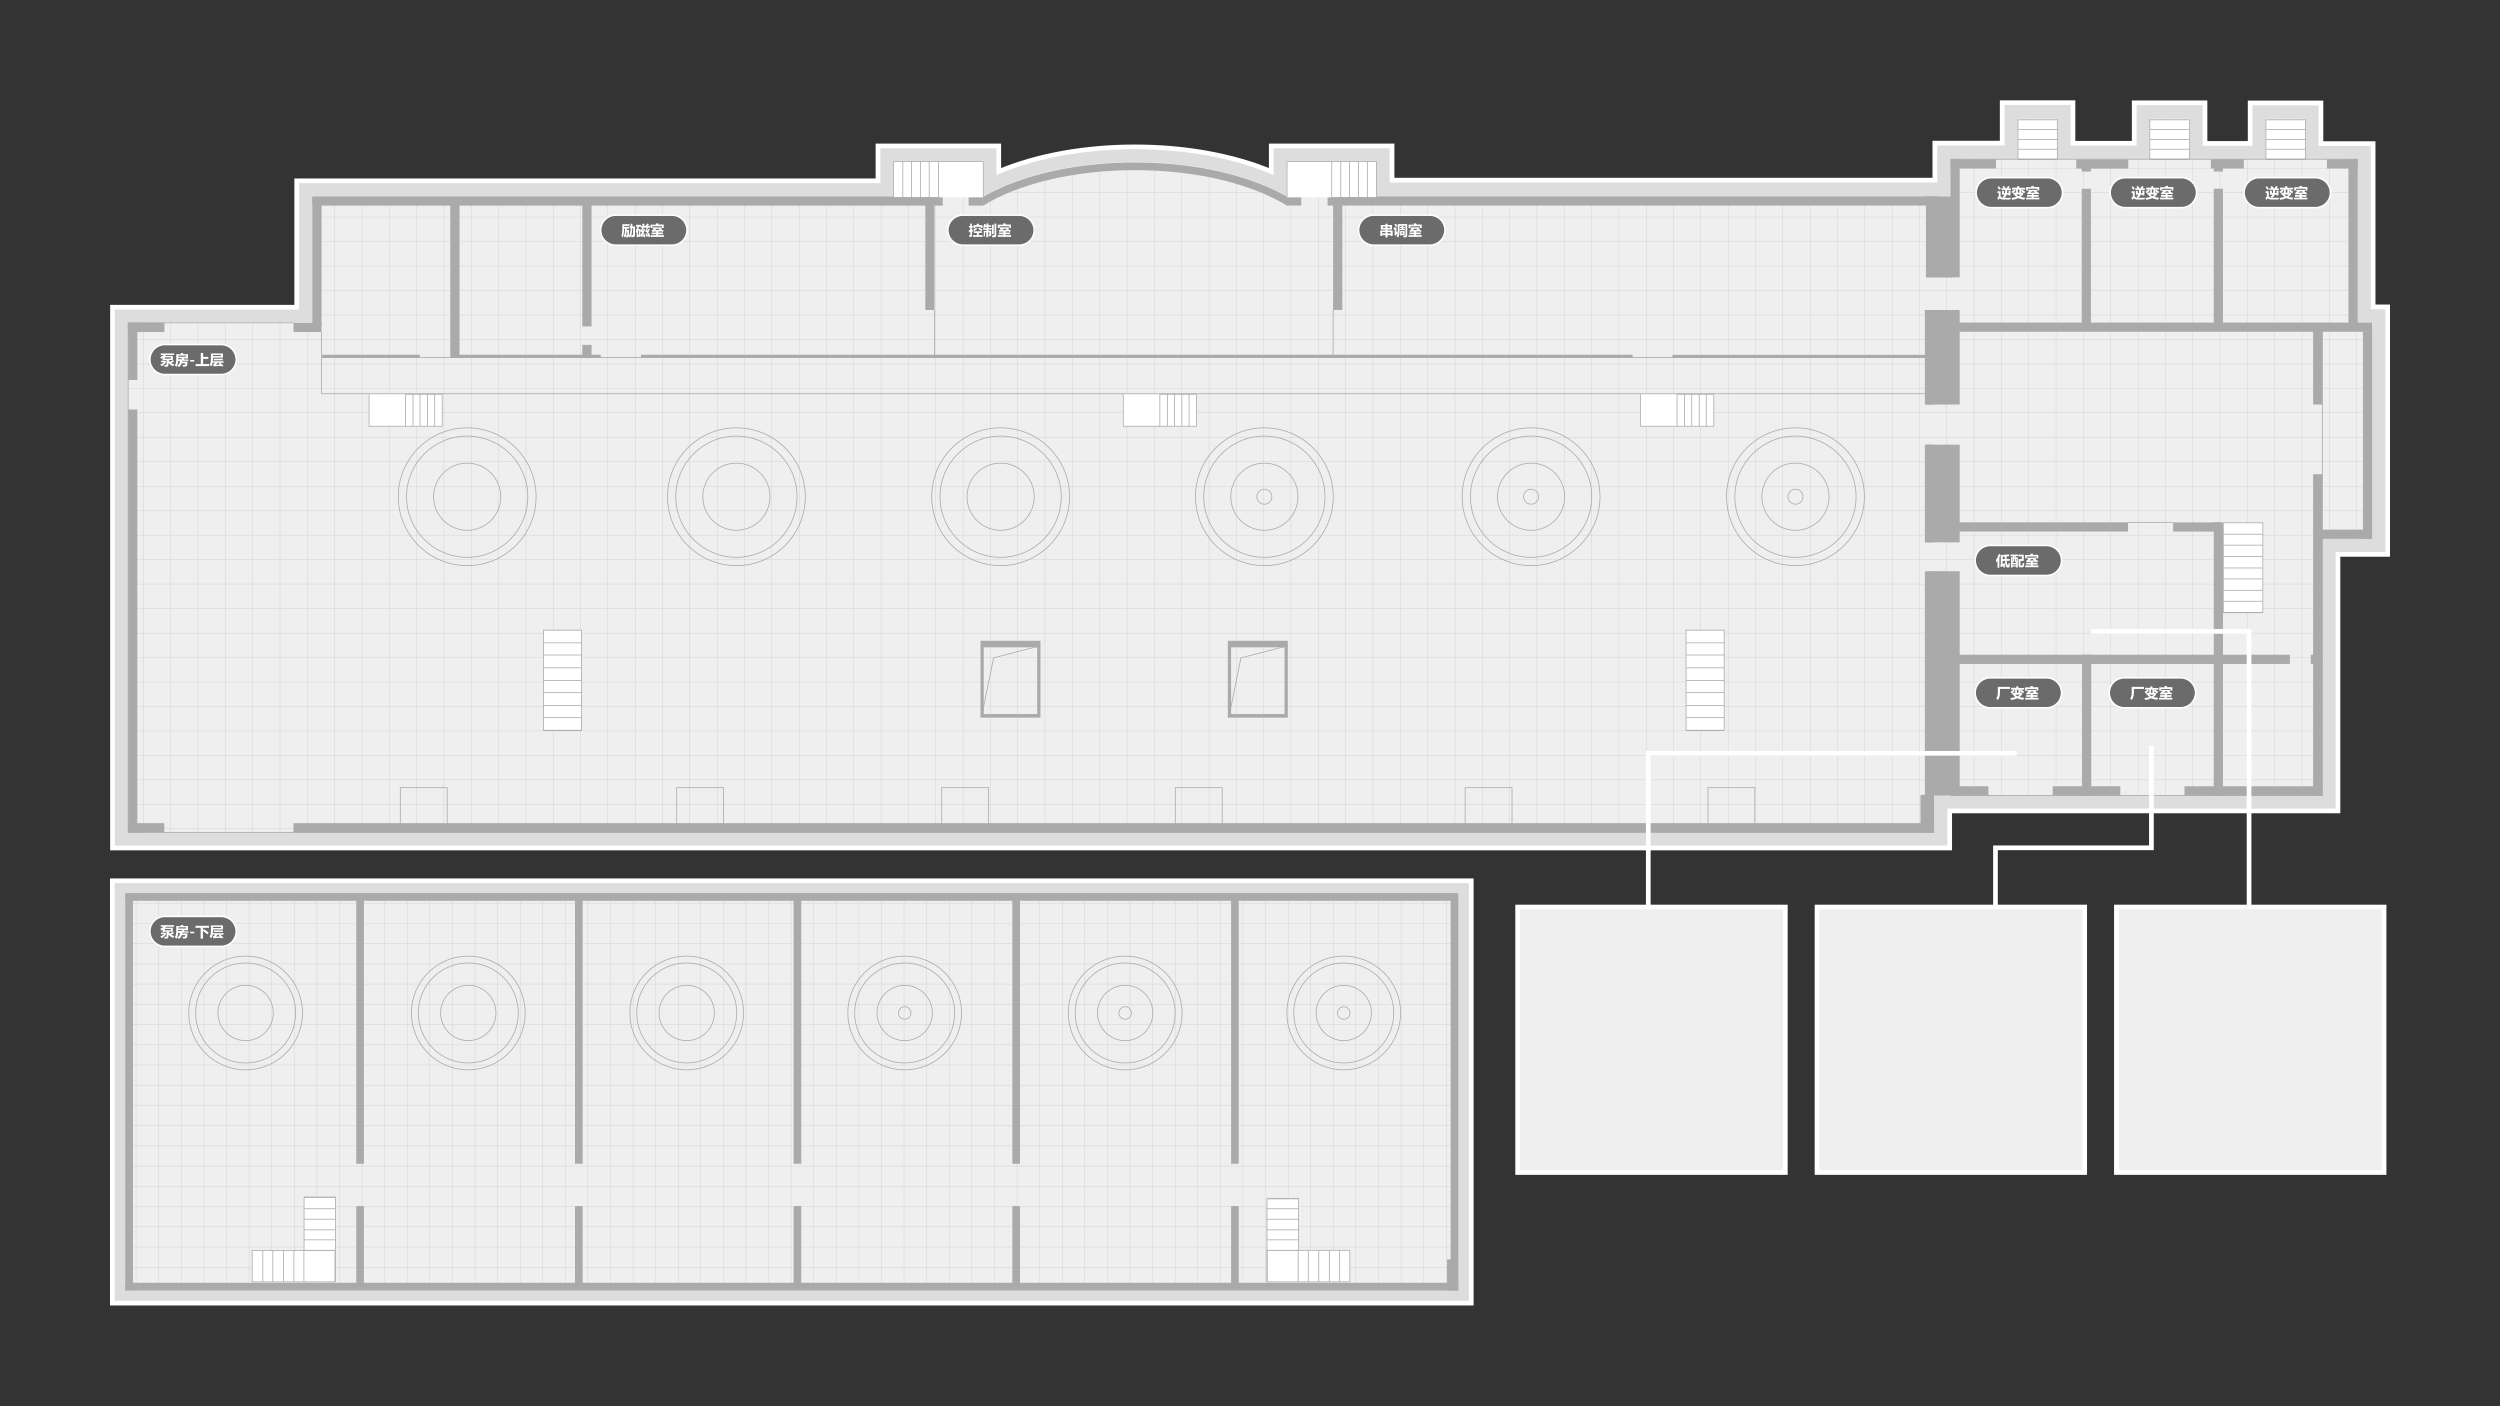 <?xml version="1.0" encoding="utf-8"?>
<!-- Generator: Adobe Illustrator 19.2.1, SVG Export Plug-In . SVG Version: 6.00 Build 0)  -->
<svg version="1.1" id="图层_1" xmlns="http://www.w3.org/2000/svg" xmlns:xlink="http://www.w3.org/1999/xlink" x="0px" y="0px"
	 viewBox="0 0 1600 900" style="enable-background:new 0 0 1600 900;" xml:space="preserve">
<rect x="0" y="0" width="1600" height="900" fill="#333333" stroke="none"/>
<style type="text/css">
	.st0{fill:#DDDDDD;stroke:#FFFFFF;stroke-width:3;stroke-miterlimit:10;}
	.st1{fill:#EFEFEF;}
	.st2{clip-path:url(#SVGID_2_);}
	.st3{opacity:0.6;}
	.st4{fill:none;stroke:#B5B5B6;stroke-width:0.25;stroke-miterlimit:10;}
	.st5{fill:#AAAAAA;}
	.st6{fill:none;}
	.st7{fill:#FFFFFF;}
	.st8{fill:none;stroke:#AAAAAA;stroke-width:0.5;stroke-miterlimit:10;}
	.st9{clip-path:url(#SVGID_4_);}
	.st10{fill:#6B6B6B;stroke:#FFFFFF;stroke-miterlimit:10;}
	.st11{fill:#EFEFEF;stroke:#FFFFFF;stroke-width:3;stroke-miterlimit:10;}
	.st12{fill:none;stroke:#FFFFFF;stroke-width:3;stroke-miterlimit:10;}
</style>
<g>
	<g>
		<path class="st0" d="M1518.8,196.4V91.9h-29.6l-3.8,0v-26l-45.3,0v25.9H1415l-3.8,0v-26l-45.3,0v25.9h-37.1l-2.1,0v-26l-45.3,0
			v25.9h-43.1v23.7H890.9V93.4h-77.3v16.4c-24.3-10.2-55-15.8-87.2-15.8c-32.2,0-62.9,5.6-87.2,15.8V93.4h-77.3v22.3h-372v80.9H72
			v346.1h1175.8V519h248.5V354.8h31.8V196.4H1518.8z"/>
		<path class="st1" d="M1508.8,206.4v-98.7v-5.9h-5.9h-13.7v0.1h-13.8v-26h-25.3v0v26h-14.1v-0.1H1415v0.1h-13.8v-26h-25.3v0v26
			h-13.8v-0.1h-33.3v0.1h-12.1v-26h-25.3v0v26h-14v-0.1h-23.2h-5.9v5.9v17.8h-8.1h-7.6H880.9v-22.3h-57.3v22.4
			c-2.4-1.4-4.9-2.7-7.6-4c-24-11.5-55.8-17.9-89.6-17.9s-65.6,6.3-89.6,17.9c-2.7,1.3-5.2,2.6-7.6,4v-22.4h-57.3v22.3h-372v0.9v5
			v75h-12h-82.7H87.9H82v5.9v30.7V262v264.7v5.9h5.9h17.3h82.6h1041.3h2.8h5.9v-5.9v-18.1V365.5h10.5v53.4v5.9v78.3v5.9h5.9h18.4
			h41.1h18.9h5.9h18.6h41.1h18.6h5.9h57.8h5.9v-5.9v-78.3v-5.9v-74.2h25.9h5.9v-5.9V212.3V212v-5.6H1508.8z"/>
		<g>
			<defs>
				<path id="SVGID_1_" d="M1508.8,206.4v-98.7v-5.9h-5.9h-13.7v0.1h-13.8v-26h-25.3v0v26h-14.1v-0.1H1415v0.1h-13.8v-26h-25.3v0v26
					h-13.8v-0.1h-33.3v0.1h-12.1v-26h-25.3v0v26h-14v-0.1h-23.2h-5.9v5.9v17.8h-8.1h-7.6H880.9v-22.3h-57.3v22.4
					c-2.4-1.4-4.9-2.7-7.6-4c-24-11.5-55.8-17.9-89.6-17.9s-65.6,6.3-89.6,17.9c-2.7,1.3-5.2,2.6-7.6,4v-22.4h-57.3v22.3h-372v0.9v5
					v75h-12h-82.7H87.9H82v5.9v30.7V262v264.7v5.9h5.9h17.3h82.6h1041.3h2.8h5.9v-5.9v-18.1V365.5h10.5v53.4v5.9v78.3v5.9h5.9h18.4
					h41.1h18.9h5.9h18.6h41.1h18.6h5.9h57.8h5.9v-5.9v-78.3v-5.9v-74.2h25.9h5.9v-5.9V212.3V212v-5.6H1508.8z"/>
			</defs>
			<clipPath id="SVGID_2_">
				<use xlink:href="#SVGID_1_"  style="overflow:visible;"/>
			</clipPath>
			<g class="st2">
				<g class="st3">
					<line class="st4" x1="249.1" y1="-13.8" x2="249.1" y2="673.7"/>
					<line class="st4" x1="266.6" y1="-13.8" x2="266.6" y2="673.7"/>
					<line class="st4" x1="231.7" y1="-13.8" x2="231.7" y2="673.7"/>
					<line class="st4" x1="214.2" y1="-13.8" x2="214.2" y2="673.7"/>
					<line class="st4" x1="196.7" y1="-13.8" x2="196.7" y2="673.7"/>
					<line class="st4" x1="179.2" y1="-13.8" x2="179.2" y2="673.7"/>
					<line class="st4" x1="161.7" y1="-13.8" x2="161.7" y2="673.7"/>
					<line class="st4" x1="144.2" y1="-13.8" x2="144.2" y2="673.7"/>
					<line class="st4" x1="126.7" y1="-13.8" x2="126.7" y2="673.7"/>
					<line class="st4" x1="109.2" y1="-13.8" x2="109.2" y2="673.7"/>
					<line class="st4" x1="91.8" y1="-13.8" x2="91.8" y2="673.7"/>
					<line class="st4" x1="74.3" y1="-13.8" x2="74.3" y2="673.7"/>
					<line class="st4" x1="56.8" y1="-13.8" x2="56.8" y2="673.7"/>
					<line class="st4" x1="39.3" y1="-13.8" x2="39.3" y2="673.7"/>
					<line class="st4" x1="21.8" y1="-13.8" x2="21.8" y2="673.7"/>
					<line class="st4" x1="284.1" y1="-13.8" x2="284.1" y2="673.7"/>
					<line class="st4" x1="301.6" y1="-13.8" x2="301.6" y2="673.7"/>
					<line class="st4" x1="319.1" y1="-13.8" x2="319.1" y2="673.7"/>
					<line class="st4" x1="336.6" y1="-13.8" x2="336.6" y2="673.7"/>
					<line class="st4" x1="354.1" y1="-13.8" x2="354.1" y2="673.7"/>
					<line class="st4" x1="371.6" y1="-13.8" x2="371.6" y2="673.7"/>
					<line class="st4" x1="389" y1="-13.8" x2="389" y2="673.7"/>
					<line class="st4" x1="406.5" y1="-13.8" x2="406.5" y2="673.7"/>
					<line class="st4" x1="424" y1="-13.8" x2="424" y2="673.7"/>
					<line class="st4" x1="441.5" y1="-13.8" x2="441.5" y2="673.7"/>
					<line class="st4" x1="459" y1="-13.8" x2="459" y2="673.7"/>
					<line class="st4" x1="476.5" y1="-13.8" x2="476.5" y2="673.7"/>
					<line class="st4" x1="494" y1="-13.8" x2="494" y2="673.7"/>
					<line class="st4" x1="511.5" y1="-13.8" x2="511.5" y2="673.7"/>
					<line class="st4" x1="528.9" y1="-13.8" x2="528.9" y2="673.7"/>
					<line class="st4" x1="546.4" y1="-13.8" x2="546.4" y2="673.7"/>
					<line class="st4" x1="791.3" y1="-13.8" x2="791.3" y2="673.7"/>
					<line class="st4" x1="808.7" y1="-13.8" x2="808.7" y2="673.7"/>
					<line class="st4" x1="773.8" y1="-13.8" x2="773.8" y2="673.7"/>
					<line class="st4" x1="756.3" y1="-13.8" x2="756.3" y2="673.7"/>
					<line class="st4" x1="738.8" y1="-13.8" x2="738.8" y2="673.7"/>
					<line class="st4" x1="721.3" y1="-13.8" x2="721.3" y2="673.7"/>
					<line class="st4" x1="703.8" y1="-13.8" x2="703.8" y2="673.7"/>
					<line class="st4" x1="686.3" y1="-13.8" x2="686.3" y2="673.7"/>
					<line class="st4" x1="668.8" y1="-13.8" x2="668.8" y2="673.7"/>
					<line class="st4" x1="651.4" y1="-13.8" x2="651.4" y2="673.7"/>
					<line class="st4" x1="633.9" y1="-13.8" x2="633.9" y2="673.7"/>
					<line class="st4" x1="616.4" y1="-13.8" x2="616.4" y2="673.7"/>
					<line class="st4" x1="598.9" y1="-13.8" x2="598.9" y2="673.7"/>
					<line class="st4" x1="581.4" y1="-13.8" x2="581.4" y2="673.7"/>
					<line class="st4" x1="563.9" y1="-13.8" x2="563.9" y2="673.7"/>
					<line class="st4" x1="826.2" y1="-13.8" x2="826.2" y2="673.7"/>
					<line class="st4" x1="843.7" y1="-13.8" x2="843.7" y2="673.7"/>
					<line class="st4" x1="861.2" y1="-13.8" x2="861.2" y2="673.7"/>
					<line class="st4" x1="878.7" y1="-13.8" x2="878.7" y2="673.7"/>
					<line class="st4" x1="896.2" y1="-13.8" x2="896.2" y2="673.7"/>
					<line class="st4" x1="913.7" y1="-13.8" x2="913.7" y2="673.7"/>
					<line class="st4" x1="931.2" y1="-13.8" x2="931.2" y2="673.7"/>
					<line class="st4" x1="948.6" y1="-13.8" x2="948.6" y2="673.7"/>
					<line class="st4" x1="966.1" y1="-13.8" x2="966.1" y2="673.7"/>
					<line class="st4" x1="983.6" y1="-13.8" x2="983.6" y2="673.7"/>
					<line class="st4" x1="1001.1" y1="-13.8" x2="1001.1" y2="673.7"/>
					<line class="st4" x1="1018.6" y1="-13.8" x2="1018.6" y2="673.7"/>
					<line class="st4" x1="1036.1" y1="-13.8" x2="1036.1" y2="673.7"/>
					<line class="st4" x1="1053.6" y1="-13.8" x2="1053.6" y2="673.7"/>
					<line class="st4" x1="1071.1" y1="-13.8" x2="1071.1" y2="673.7"/>
					<line class="st4" x1="1088.5" y1="-13.8" x2="1088.5" y2="673.7"/>
					<line class="st4" x1="1333.4" y1="-13.8" x2="1333.4" y2="673.7"/>
					<line class="st4" x1="1350.9" y1="-13.8" x2="1350.9" y2="673.7"/>
					<line class="st4" x1="1315.9" y1="-13.8" x2="1315.9" y2="673.7"/>
					<line class="st4" x1="1298.4" y1="-13.8" x2="1298.4" y2="673.7"/>
					<line class="st4" x1="1280.9" y1="-13.8" x2="1280.9" y2="673.7"/>
					<line class="st4" x1="1263.4" y1="-13.8" x2="1263.4" y2="673.7"/>
					<line class="st4" x1="1245.9" y1="-13.8" x2="1245.9" y2="673.7"/>
					<line class="st4" x1="1228.4" y1="-13.8" x2="1228.4" y2="673.7"/>
					<line class="st4" x1="1211" y1="-13.8" x2="1211" y2="673.7"/>
					<line class="st4" x1="1193.5" y1="-13.8" x2="1193.5" y2="673.7"/>
					<line class="st4" x1="1176" y1="-13.8" x2="1176" y2="673.7"/>
					<line class="st4" x1="1158.5" y1="-13.8" x2="1158.5" y2="673.7"/>
					<line class="st4" x1="1141" y1="-13.8" x2="1141" y2="673.7"/>
					<line class="st4" x1="1123.5" y1="-13.8" x2="1123.5" y2="673.7"/>
					<line class="st4" x1="1106" y1="-13.8" x2="1106" y2="673.7"/>
					<line class="st4" x1="1368.4" y1="-13.8" x2="1368.4" y2="673.7"/>
					<line class="st4" x1="1385.8" y1="-13.8" x2="1385.8" y2="673.7"/>
					<line class="st4" x1="1403.3" y1="-13.8" x2="1403.3" y2="673.7"/>
					<line class="st4" x1="1420.8" y1="-13.8" x2="1420.8" y2="673.7"/>
					<line class="st4" x1="1438.3" y1="-13.8" x2="1438.3" y2="673.7"/>
					<line class="st4" x1="1455.8" y1="-13.8" x2="1455.8" y2="673.7"/>
					<line class="st4" x1="1473.3" y1="-13.8" x2="1473.3" y2="673.7"/>
					<line class="st4" x1="1490.8" y1="-13.8" x2="1490.8" y2="673.7"/>
					<line class="st4" x1="1508.3" y1="-13.8" x2="1508.3" y2="673.7"/>
					<line class="st4" x1="1525.7" y1="-13.8" x2="1525.7" y2="673.7"/>
					<line class="st4" x1="1543.2" y1="-13.8" x2="1543.2" y2="673.7"/>
					<line class="st4" x1="1560.7" y1="-13.8" x2="1560.7" y2="673.7"/>
					<line class="st4" x1="1578.2" y1="-13.8" x2="1578.2" y2="673.7"/>
					<line class="st4" x1="1595.7" y1="-13.8" x2="1595.7" y2="673.7"/>
					<line class="st4" x1="1613.2" y1="-13.8" x2="1613.2" y2="673.7"/>
					<line class="st4" x1="1630.7" y1="-13.8" x2="1630.7" y2="673.7"/>
				</g>
				<g class="st3">
					<line class="st4" x1="1542" y1="232.9" x2="71.1" y2="232.9"/>
					<line class="st4" x1="1542" y1="248.6" x2="71.1" y2="248.6"/>
					<line class="st4" x1="1542" y1="217.2" x2="71.1" y2="217.2"/>
					<line class="st4" x1="1542" y1="201.6" x2="71.1" y2="201.6"/>
					<line class="st4" x1="1542" y1="185.9" x2="71.1" y2="185.9"/>
					<line class="st4" x1="1542" y1="170.3" x2="71.1" y2="170.3"/>
					<line class="st4" x1="1542" y1="154.6" x2="71.1" y2="154.6"/>
					<line class="st4" x1="1542" y1="138.9" x2="71.1" y2="138.9"/>
					<line class="st4" x1="1542" y1="123.3" x2="71.1" y2="123.3"/>
					<line class="st4" x1="1542" y1="107.6" x2="71.1" y2="107.6"/>
					<line class="st4" x1="1542" y1="92" x2="71.1" y2="92"/>
					<line class="st4" x1="1542" y1="76.3" x2="71.1" y2="76.3"/>
					<line class="st4" x1="1542" y1="60.6" x2="71.1" y2="60.6"/>
					<line class="st4" x1="1542" y1="45" x2="71.1" y2="45"/>
					<line class="st4" x1="1542" y1="29.3" x2="71.1" y2="29.3"/>
					<line class="st4" x1="1542" y1="264.2" x2="71.1" y2="264.2"/>
					<line class="st4" x1="1542" y1="279.9" x2="71.1" y2="279.9"/>
					<line class="st4" x1="1542" y1="295.5" x2="71.1" y2="295.5"/>
					<line class="st4" x1="1542" y1="311.2" x2="71.1" y2="311.2"/>
					<line class="st4" x1="1542" y1="326.9" x2="71.1" y2="326.9"/>
					<line class="st4" x1="1542" y1="342.5" x2="71.1" y2="342.5"/>
					<line class="st4" x1="1542" y1="358.2" x2="71.1" y2="358.2"/>
					<line class="st4" x1="1542" y1="373.8" x2="71.1" y2="373.8"/>
					<line class="st4" x1="1542" y1="389.5" x2="71.1" y2="389.5"/>
					<line class="st4" x1="1542" y1="405.2" x2="71.1" y2="405.2"/>
					<line class="st4" x1="1542" y1="420.8" x2="71.1" y2="420.8"/>
					<line class="st4" x1="1542" y1="436.5" x2="71.1" y2="436.5"/>
					<line class="st4" x1="1542" y1="452.1" x2="71.1" y2="452.1"/>
					<line class="st4" x1="1542" y1="467.8" x2="71.1" y2="467.8"/>
					<line class="st4" x1="1542" y1="483.5" x2="71.1" y2="483.5"/>
					<line class="st4" x1="1542" y1="499.1" x2="71.1" y2="499.1"/>
					<line class="st4" x1="1542" y1="640.1" x2="71.1" y2="640.1"/>
					<line class="st4" x1="1542" y1="624.4" x2="71.1" y2="624.4"/>
					<line class="st4" x1="1542" y1="608.7" x2="71.1" y2="608.7"/>
					<line class="st4" x1="1542" y1="593.1" x2="71.1" y2="593.1"/>
					<line class="st4" x1="1542" y1="577.4" x2="71.1" y2="577.4"/>
					<line class="st4" x1="1542" y1="561.8" x2="71.1" y2="561.8"/>
					<line class="st4" x1="1542" y1="546.1" x2="71.1" y2="546.1"/>
					<line class="st4" x1="1542" y1="530.4" x2="71.1" y2="530.4"/>
					<line class="st4" x1="1542" y1="514.8" x2="71.1" y2="514.8"/>
				</g>
			</g>
		</g>
		<g>
			<rect x="82" y="206.6" class="st5" width="5.9" height="36.6"/>
			<rect x="1231.9" y="365.6" class="st5" width="5.9" height="167.1"/>
			
				<rect x="1257.5" y="494" transform="matrix(6.500394e-12 1 -1 6.500394e-12 1766.587 -754.297)" class="st5" width="5.9" height="24.3"/>
			
				<rect x="1332.4" y="484.5" transform="matrix(1.114379e-11 1 -1 1.114379e-11 1841.499 -829.209)" class="st5" width="5.9" height="43.3"/>
			
				<rect x="1439.3" y="462.1" transform="matrix(2.228777e-11 1 -1 2.228777e-11 1948.383 -936.093)" class="st5" width="5.9" height="88.2"/>
			
				<rect x="1403" y="322.2" transform="matrix(6.810368e-12 1 -1 6.810368e-12 1743.103 -1068.674)" class="st5" width="5.9" height="30.1"/>
			<rect x="1234.1" y="365.6" class="st5" width="20.1" height="143.5"/>
			<rect x="1232.1" y="284.6" class="st5" width="22.1" height="62.5"/>
			<rect x="1231.9" y="284.6" class="st5" width="5.9" height="62.5"/>
			<rect x="1232.1" y="198.4" class="st5" width="22.1" height="60.5"/>
			<rect x="1512.3" y="212.1" class="st5" width="5.9" height="132.7"/>
			<rect x="1480.4" y="208.5" class="st5" width="5.9" height="50.4"/>
			<rect x="1503" y="101.9" class="st5" width="5.9" height="107.7"/>
			<rect x="1416.8" y="120.8" class="st5" width="5.9" height="88.9"/>
			<rect x="1332.3" y="120.8" class="st5" width="5.9" height="88.9"/>
			<rect x="1416.8" y="102.9" class="st5" width="5.9" height="6.9"/>
			<rect x="1332.3" y="102.9" class="st5" width="5.9" height="6.9"/>
			<rect x="1248.3" y="101.9" class="st5" width="5.9" height="75.6"/>
			
				<rect x="1259.9" y="90.3" transform="matrix(1.764437e-11 1 -1 1.764437e-11 1367.758 -1157.983)" class="st5" width="5.9" height="29.1"/>
			
				<rect x="1342.6" y="88.3" transform="matrix(2.043058e-11 1 -1 2.043058e-11 1450.392 -1240.616)" class="st5" width="5.9" height="33.3"/>
			
				<rect x="1496.1" y="95.1" transform="matrix(1.207194e-11 1 -1 1.207194e-11 1603.933 -1394.158)" class="st5" width="5.9" height="19.6"/>
			
				<rect x="1422.6" y="94.4" transform="matrix(1.207194e-11 1 -1 1.207194e-11 1530.459 -1320.684)" class="st5" width="5.9" height="21.1"/>
			<rect x="1232.6" y="125.7" class="st5" width="16.8" height="51.9"/>
			
				<rect x="1497.7" y="324.4" transform="matrix(2.724025e-11 1 -1 2.724025e-11 1842.492 -1158.716)" class="st5" width="5.9" height="35.1"/>
			
				<rect x="1380.6" y="74.9" transform="matrix(1.999714e-10 1 -1 1.999714e-10 1593.01 -1174.151)" class="st5" width="5.9" height="269.1"/>
			
				<rect x="1042" y="-66.7" transform="matrix(2.903613e-10 1 -1 2.903613e-10 1173.554 -916.335)" class="st5" width="5.9" height="390.6"/>
			
				<rect x="825.3" y="124.1" transform="matrix(6.500394e-12 1 -1 6.500394e-12 956.889 -699.67)" class="st5" width="5.9" height="9.1"/>
			
				<rect x="621.6" y="124.1" transform="matrix(6.810368e-12 1 -1 6.810368e-12 753.126 -495.907)" class="st5" width="5.9" height="9.1"/>
			
				<rect x="398.7" y="-73.1" transform="matrix(2.965528e-10 1 -1 2.965528e-10 530.223 -273.004)" class="st5" width="5.9" height="403.5"/>
			<rect x="1231.9" y="198.4" class="st5" width="5.9" height="60.5"/>
			<rect x="853.2" y="126.6" class="st5" width="5.9" height="71.8"/>
			<rect x="592.2" y="126.6" class="st5" width="5.9" height="71.8"/>
			<rect x="372.7" y="126.6" class="st5" width="5.9" height="82.3"/>
			<rect x="372.7" y="220.7" class="st5" width="5.9" height="7.5"/>
			<rect x="288.2" y="126.6" class="st5" width="5.9" height="102.5"/>
			
				<rect x="236.4" y="196.8" transform="matrix(8.172200e-11 1 -1 8.172200e-11 465.455 -9.37)" class="st5" width="2" height="62.5"/>
			
				<rect x="336.9" y="181.5" transform="matrix(1.216545e-10 1 -1 1.216545e-10 565.947 -109.861)" class="st5" width="2" height="93.1"/>
			
				<rect x="726.5" y="-89.3" transform="matrix(8.302246e-10 1 -1 8.302246e-10 955.542 -499.456)" class="st5" width="2" height="634.6"/>
			<rect x="199.9" y="126.6" class="st5" width="5.9" height="82.3"/>
			<rect x="1416.8" y="334.3" class="st5" width="5.9" height="174.8"/>
			<rect x="1480.4" y="303.5" class="st5" width="5.9" height="205.5"/>
			
				<rect x="1354" y="313.3" transform="matrix(6.779270e-11 1 -1 6.779270e-11 1778.821 -934.982)" class="st5" width="5.9" height="217.2"/>
			
				<rect x="1479.7" y="418.2" transform="matrix(1.856997e-12 1 -1 1.856997e-12 1904.518 -1060.678)" class="st5" width="5.9" height="7.4"/>
			
				<rect x="1302.2" y="280.4" transform="matrix(3.559801e-11 1 -1 3.559801e-11 1642.343 -967.913)" class="st5" width="5.9" height="113.6"/>
			
				<rect x="1152.9" y="144.7" transform="matrix(1.560155e-10 1 -1 1.560155e-10 1381.885 -925.799)" class="st5" width="2" height="166.8"/>
			<rect x="1332.5" y="419" class="st5" width="5.9" height="90.1"/>
			<rect x="1229.1" y="508.7" class="st5" width="8.6" height="24"/>
			<rect x="82" y="262.1" class="st5" width="5.9" height="270.6"/>
			
				<rect x="90.7" y="197.9" transform="matrix(2.878834e-11 1 -1 2.878834e-11 303.128 115.906)" class="st5" width="5.9" height="23.2"/>
			
				<rect x="193.9" y="200.6" transform="matrix(2.197868e-11 1 -1 2.197868e-11 406.337 12.697)" class="st5" width="5.9" height="17.9"/>
			
				<rect x="90.7" y="518.2" transform="matrix(2.878834e-11 1 -1 2.878834e-11 623.341 436.118)" class="st5" width="5.9" height="23.2"/>
			
				<rect x="709.9" y="4.7" transform="matrix(1.292079e-09 1 -1 1.292079e-09 1242.525 -183.067)" class="st5" width="5.9" height="1050"/>
			<g>
				<path class="st6" d="M603.6,166.6c0,12.7,8.9,24.9,25.4,35v-70C612.5,141.7,603.6,153.9,603.6,166.6z"/>
				<path class="st6" d="M726.4,108.9c-33.1,0-64.2,6.2-87.5,17.4c-3.6,1.7-6.9,3.5-9.9,5.4v70c3,1.9,6.4,3.7,9.9,5.4
					c23.3,11.2,54.4,17.4,87.5,17.4s64.2-6.2,87.5-17.4c3.6-1.7,6.9-3.5,10-5.4v-69.9c-3.1-1.9-6.4-3.7-10-5.4
					C790.6,115.1,759.5,108.9,726.4,108.9z"/>
				<path class="st6" d="M849.2,166.6c0-12.7-8.9-24.9-25.3-35v69.9C840.3,191.5,849.2,179.4,849.2,166.6z"/>
				<path class="st5" d="M638.9,126.3c23.3-11.2,54.4-17.4,87.5-17.4s64.2,6.2,87.5,17.4c3.6,1.7,6.9,3.5,10,5.4V126
					c-2.5-1.4-5.1-2.8-7.8-4.1c-24-11.5-55.8-17.9-89.6-17.9s-65.6,6.3-89.6,17.9c-2.7,1.3-5.3,2.7-7.8,4.1v5.7
					C632.1,129.8,635.4,128,638.9,126.3z"/>
			</g>
			<g>
				
					<rect x="589.1" y="86.2" transform="matrix(4.481019e-11 1 -1 4.481019e-11 715.402 -485.709)" class="st7" width="22.9" height="57.3"/>
				<g>
					<line class="st8" x1="629.2" y1="103.4" x2="571.9" y2="103.4"/>
					<line class="st8" x1="600.6" y1="103.4" x2="600.6" y2="126.3"/>
					<line class="st8" x1="594.7" y1="103.4" x2="594.7" y2="126.3"/>
					<line class="st8" x1="589.2" y1="103.4" x2="589.2" y2="126.3"/>
					<line class="st8" x1="583.3" y1="103.4" x2="583.3" y2="126.3"/>
					<line class="st8" x1="577.8" y1="103.4" x2="577.8" y2="126.3"/>
					<line class="st8" x1="571.9" y1="103.4" x2="571.9" y2="126.3"/>
					<line class="st8" x1="571.9" y1="126.3" x2="600.6" y2="126.3"/>
					<line class="st8" x1="629.3" y1="103.4" x2="629.3" y2="126.3"/>
				</g>
			</g>
			<g>
				
					<rect x="840.8" y="86.2" transform="matrix(-1.345092e-10 -1 1 -1.345092e-10 737.404 967.097)" class="st7" width="22.9" height="57.3"/>
				<g>
					<line class="st8" x1="852.3" y1="126.3" x2="880.9" y2="126.3"/>
					<line class="st8" x1="852.3" y1="126.3" x2="852.3" y2="103.4"/>
					<line class="st8" x1="823.7" y1="126.3" x2="823.7" y2="103.4"/>
					<line class="st8" x1="858.1" y1="126.3" x2="858.1" y2="103.4"/>
					<line class="st8" x1="863.7" y1="126.3" x2="863.7" y2="103.4"/>
					<line class="st8" x1="869.5" y1="126.3" x2="869.5" y2="103.4"/>
					<line class="st8" x1="875.1" y1="126.3" x2="875.1" y2="103.4"/>
					<line class="st8" x1="880.9" y1="126.3" x2="880.9" y2="103.4"/>
					<line class="st8" x1="880.9" y1="103.4" x2="823.6" y2="103.4"/>
				</g>
			</g>
			<g>
				
					<rect x="732" y="239.1" transform="matrix(-1.224948e-10 -1 1 -1.224948e-10 479.742 1004.873)" class="st7" width="20.6" height="47"/>
				<g>
					<line class="st8" x1="718.8" y1="272.8" x2="765.8" y2="272.8"/>
					<line class="st8" x1="742.3" y1="272.8" x2="742.3" y2="252.3"/>
					<line class="st8" x1="718.9" y1="272.8" x2="718.9" y2="252.3"/>
					<line class="st8" x1="747.1" y1="272.8" x2="747.1" y2="252.3"/>
					<line class="st8" x1="751.7" y1="272.8" x2="751.7" y2="252.3"/>
					<line class="st8" x1="756.4" y1="272.8" x2="756.4" y2="252.3"/>
					<line class="st8" x1="761" y1="272.8" x2="761" y2="252.3"/>
					<line class="st8" x1="765.8" y1="272.8" x2="765.8" y2="252.3"/>
					<line class="st8" x1="765.8" y1="252.3" x2="742.3" y2="252.3"/>
				</g>
			</g>
			<g>
				
					<rect x="249.2" y="239.1" transform="matrix(-1.225837e-10 -1 1 -1.225837e-10 -3.082 522.049)" class="st7" width="20.6" height="47"/>
				<g>
					<line class="st8" x1="236" y1="272.8" x2="283" y2="272.8"/>
					<line class="st8" x1="259.5" y1="272.8" x2="259.5" y2="252.3"/>
					<line class="st8" x1="236.2" y1="272.8" x2="236.2" y2="252.3"/>
					<line class="st8" x1="264.3" y1="272.8" x2="264.3" y2="252.3"/>
					<line class="st8" x1="268.8" y1="272.8" x2="268.8" y2="252.3"/>
					<line class="st8" x1="273.6" y1="272.8" x2="273.6" y2="252.3"/>
					<line class="st8" x1="278.2" y1="272.8" x2="278.2" y2="252.3"/>
					<line class="st8" x1="283" y1="272.8" x2="283" y2="252.3"/>
					<line class="st8" x1="283" y1="252.3" x2="259.5" y2="252.3"/>
				</g>
			</g>
			<g>
				
					<rect x="1063" y="239.1" transform="matrix(-1.225837e-10 -1 1 -1.225837e-10 810.766 1335.897)" class="st7" width="20.6" height="47"/>
				<g>
					<line class="st8" x1="1049.8" y1="272.8" x2="1096.8" y2="272.8"/>
					<line class="st8" x1="1073.3" y1="272.8" x2="1073.3" y2="252.3"/>
					<line class="st8" x1="1050" y1="272.8" x2="1050" y2="252.3"/>
					<line class="st8" x1="1078.1" y1="272.8" x2="1078.1" y2="252.3"/>
					<line class="st8" x1="1082.7" y1="272.8" x2="1082.7" y2="252.3"/>
					<line class="st8" x1="1087.5" y1="272.8" x2="1087.5" y2="252.3"/>
					<line class="st8" x1="1092" y1="272.8" x2="1092" y2="252.3"/>
					<line class="st8" x1="1096.8" y1="272.8" x2="1096.8" y2="252.3"/>
					<line class="st8" x1="1096.8" y1="252.3" x2="1073.3" y2="252.3"/>
				</g>
			</g>
			<g>
				<rect x="347.8" y="403.3" class="st7" width="24.4" height="64.1"/>
				<polyline class="st8" points="372.2,467.4 347.8,467.4 347.8,403.3 372.2,403.3 372.2,467.4 				"/>
				<line class="st8" x1="347.8" y1="467.4" x2="372.2" y2="467.4"/>
				<line class="st8" x1="347.8" y1="459.3" x2="372.2" y2="459.3"/>
				<line class="st8" x1="347.8" y1="451.5" x2="372.2" y2="451.5"/>
				<line class="st8" x1="347.8" y1="443.3" x2="372.2" y2="443.3"/>
				<line class="st8" x1="347.8" y1="435.5" x2="372.2" y2="435.5"/>
				<line class="st8" x1="347.8" y1="427.4" x2="372.2" y2="427.4"/>
				<line class="st8" x1="347.8" y1="419.2" x2="372.2" y2="419.2"/>
				<line class="st8" x1="347.8" y1="411.4" x2="372.2" y2="411.4"/>
			</g>
			<g>
				<rect x="1079.1" y="403.3" class="st7" width="24.4" height="64.1"/>
				<polyline class="st8" points="1103.5,467.4 1079.1,467.4 1079.1,403.3 1103.5,403.3 1103.5,467.4 				"/>
				<line class="st8" x1="1079.1" y1="467.4" x2="1103.5" y2="467.4"/>
				<line class="st8" x1="1079.1" y1="459.3" x2="1103.5" y2="459.3"/>
				<line class="st8" x1="1079.1" y1="451.5" x2="1103.5" y2="451.5"/>
				<line class="st8" x1="1079.1" y1="443.3" x2="1103.5" y2="443.3"/>
				<line class="st8" x1="1079.1" y1="435.5" x2="1103.5" y2="435.5"/>
				<line class="st8" x1="1079.1" y1="427.4" x2="1103.5" y2="427.4"/>
				<line class="st8" x1="1079.1" y1="419.2" x2="1103.5" y2="419.2"/>
				<line class="st8" x1="1079.1" y1="411.4" x2="1103.5" y2="411.4"/>
			</g>
			<g>
				<rect x="1422.9" y="334.6" class="st7" width="25.3" height="57.5"/>
				<polyline class="st8" points="1448.2,392.1 1422.9,392.1 1422.9,334.6 1448.2,334.6 1448.2,392.1 				"/>
				<line class="st8" x1="1422.9" y1="392.1" x2="1448.2" y2="392.1"/>
				<line class="st8" x1="1422.9" y1="384.8" x2="1448.2" y2="384.8"/>
				<line class="st8" x1="1422.9" y1="377.8" x2="1448.2" y2="377.8"/>
				<line class="st8" x1="1422.9" y1="370.5" x2="1448.2" y2="370.5"/>
				<line class="st8" x1="1422.9" y1="363.5" x2="1448.2" y2="363.5"/>
				<line class="st8" x1="1422.9" y1="356.2" x2="1448.2" y2="356.2"/>
				<line class="st8" x1="1422.9" y1="348.9" x2="1448.2" y2="348.9"/>
				<line class="st8" x1="1422.9" y1="341.9" x2="1448.2" y2="341.9"/>
			</g>
			<g>
				<rect x="1291.5" y="76.7" class="st7" width="25.3" height="25.2"/>
				<polyline class="st8" points="1316.7,101.9 1291.5,101.9 1291.5,76.7 1316.7,76.7 1316.7,101.9 				"/>
				<line class="st8" x1="1291.5" y1="101.9" x2="1316.7" y2="101.9"/>
				<line class="st8" x1="1291.5" y1="95.5" x2="1316.7" y2="95.5"/>
				<line class="st8" x1="1291.5" y1="89.3" x2="1316.7" y2="89.3"/>
				<line class="st8" x1="1291.5" y1="82.8" x2="1316.7" y2="82.8"/>
			</g>
			<g>
				<rect x="1375.9" y="76.7" class="st7" width="25.3" height="25.2"/>
				<polyline class="st8" points="1401.2,101.9 1375.9,101.9 1375.9,76.7 1401.2,76.7 1401.2,101.9 				"/>
				<line class="st8" x1="1375.9" y1="101.9" x2="1401.2" y2="101.9"/>
				<line class="st8" x1="1375.9" y1="95.5" x2="1401.2" y2="95.5"/>
				<line class="st8" x1="1375.9" y1="89.3" x2="1401.2" y2="89.3"/>
				<line class="st8" x1="1375.9" y1="82.8" x2="1401.2" y2="82.8"/>
			</g>
			<g>
				<rect x="1450.2" y="76.7" class="st7" width="25.3" height="25.2"/>
				<polyline class="st8" points="1475.5,101.9 1450.2,101.9 1450.2,76.7 1475.5,76.7 1475.5,101.9 				"/>
				<line class="st8" x1="1450.2" y1="101.9" x2="1475.5" y2="101.9"/>
				<line class="st8" x1="1450.2" y1="95.5" x2="1475.5" y2="95.5"/>
				<line class="st8" x1="1450.2" y1="89.3" x2="1475.5" y2="89.3"/>
				<line class="st8" x1="1450.2" y1="82.8" x2="1475.5" y2="82.8"/>
			</g>
			<rect x="256.2" y="504.1" class="st8" width="30" height="23.7"/>
			<rect x="433.1" y="504.1" class="st8" width="30" height="23.7"/>
			<rect x="602.7" y="504.1" class="st8" width="30" height="23.7"/>
			<g>
				<path class="st5" d="M627.5,410.1v49.2h38.4v-49.2H627.5z M663.8,457h-34.2v-42.7h34.2V457z"/>
			</g>
			<rect x="752.2" y="504.1" class="st8" width="30" height="23.7"/>
			<rect x="937.7" y="504.1" class="st8" width="30" height="23.7"/>
			<rect x="1093.1" y="504.1" class="st8" width="30" height="23.7"/>
			<polyline class="st8" points="628.4,457.5 635.9,421 664.7,413.6 			"/>
			<g>
				<path class="st5" d="M785.8,410.1v49.2h38.4v-49.2H785.8z M822.1,457h-34.2v-42.7h34.2V457z"/>
			</g>
			<polyline class="st8" points="786.8,457.5 794.2,421 823,413.6 			"/>
			<polyline class="st8" points="1248.3,509.1 1486.3,509.1 1486.3,208.5 			"/>
			<polyline class="st8" points="187.9,206.6 82,206.6 82,532.7 1237.8,532.7 			"/>
			<polyline class="st8" points="205.8,212.5 205.8,252 1232,252 			"/>
			<line class="st8" x1="1231.3" y1="228.8" x2="206.1" y2="228.8"/>
			<line class="st8" x1="598.1" y1="198.4" x2="598.1" y2="228.8"/>
			<line class="st8" x1="853.2" y1="198.4" x2="853.2" y2="228.5"/>
			<line class="st8" x1="1361.9" y1="334.3" x2="1390.8" y2="334.3"/>
			<line class="st8" x1="1508.8" y1="101.9" x2="1248.3" y2="101.9"/>
			<circle class="st8" cx="299" cy="317.9" r="44.1"/>
			<circle class="st8" cx="299" cy="317.9" r="38.8"/>
			<circle class="st8" cx="299" cy="317.9" r="21.5"/>
			<circle class="st8" cx="471.3" cy="317.9" r="44.1"/>
			<circle class="st8" cx="471.3" cy="317.9" r="38.8"/>
			<circle class="st8" cx="471.3" cy="317.9" r="21.5"/>
			<circle class="st8" cx="640.4" cy="317.9" r="44.1"/>
			<circle class="st8" cx="640.4" cy="317.9" r="38.8"/>
			<circle class="st8" cx="640.4" cy="317.9" r="21.5"/>
			<circle class="st8" cx="809.2" cy="317.9" r="44.1"/>
			<circle class="st8" cx="809.2" cy="317.9" r="38.8"/>
			<circle class="st8" cx="809.2" cy="317.9" r="21.5"/>
			<circle class="st8" cx="809.2" cy="317.9" r="4.8"/>
			<circle class="st8" cx="979.9" cy="317.9" r="44.1"/>
			<circle class="st8" cx="979.9" cy="317.9" r="38.8"/>
			<circle class="st8" cx="979.9" cy="317.9" r="21.5"/>
			<circle class="st8" cx="979.9" cy="317.9" r="4.8"/>
			<circle class="st8" cx="1149.1" cy="317.9" r="44.1"/>
			<circle class="st8" cx="1149.1" cy="317.9" r="38.8"/>
			<circle class="st8" cx="1149.1" cy="317.9" r="21.5"/>
			<circle class="st8" cx="1149.1" cy="317.9" r="4.8"/>
		</g>
	</g>
	<g>
		<rect x="71.9" y="563.7" class="st0" width="869.7" height="270.3"/>
		<path class="st1" d="M931.2,573.5l-848.6-0.2v251.2h848.6L931.2,573.5z"/>
		<g>
			<defs>
				<path id="SVGID_3_" d="M929,574.5l-848.9,0.1v251.2h849L929,574.5z"/>
			</defs>
			<clipPath id="SVGID_4_">
				<use xlink:href="#SVGID_3_"  style="overflow:visible;"/>
			</clipPath>
			<g class="st9">
				<g class="st3">
					<line class="st4" x1="116" y1="374.1" x2="116" y2="942.4"/>
					<line class="st4" x1="130.5" y1="374.1" x2="130.5" y2="942.4"/>
					<line class="st4" x1="101.6" y1="374.1" x2="101.6" y2="942.4"/>
					<line class="st4" x1="87.1" y1="374.1" x2="87.1" y2="942.4"/>
					<line class="st4" x1="72.7" y1="374.1" x2="72.7" y2="942.4"/>
					<line class="st4" x1="58.2" y1="374.1" x2="58.2" y2="942.4"/>
					<line class="st4" x1="43.8" y1="374.1" x2="43.8" y2="942.4"/>
					<line class="st4" x1="29.3" y1="374.1" x2="29.3" y2="942.4"/>
					<line class="st4" x1="14.8" y1="374.1" x2="14.8" y2="942.4"/>
					<line class="st4" x1="0.4" y1="374.1" x2="0.4" y2="942.4"/>
					<line class="st4" x1="-14.1" y1="374.1" x2="-14.1" y2="942.4"/>
					<line class="st4" x1="-28.5" y1="374.1" x2="-28.5" y2="942.4"/>
					<line class="st4" x1="-43" y1="374.1" x2="-43" y2="942.4"/>
					<line class="st4" x1="-57.4" y1="374.1" x2="-57.4" y2="942.4"/>
					<line class="st4" x1="-71.9" y1="374.1" x2="-71.9" y2="942.4"/>
					<line class="st4" x1="144.9" y1="374.1" x2="144.9" y2="942.4"/>
					<line class="st4" x1="159.4" y1="374.1" x2="159.4" y2="942.4"/>
					<line class="st4" x1="173.9" y1="374.1" x2="173.9" y2="942.4"/>
					<line class="st4" x1="188.3" y1="374.1" x2="188.3" y2="942.4"/>
					<line class="st4" x1="202.8" y1="374.1" x2="202.8" y2="942.4"/>
					<line class="st4" x1="217.2" y1="374.1" x2="217.2" y2="942.4"/>
					<line class="st4" x1="231.7" y1="374.1" x2="231.7" y2="942.4"/>
					<line class="st4" x1="246.1" y1="374.1" x2="246.1" y2="942.4"/>
					<line class="st4" x1="260.6" y1="374.1" x2="260.6" y2="942.4"/>
					<line class="st4" x1="275" y1="374.1" x2="275" y2="942.4"/>
					<line class="st4" x1="289.5" y1="374.1" x2="289.5" y2="942.4"/>
					<line class="st4" x1="304" y1="374.1" x2="304" y2="942.4"/>
					<line class="st4" x1="318.4" y1="374.1" x2="318.4" y2="942.4"/>
					<line class="st4" x1="332.9" y1="374.1" x2="332.9" y2="942.4"/>
					<line class="st4" x1="347.3" y1="374.1" x2="347.3" y2="942.4"/>
					<line class="st4" x1="361.8" y1="374.1" x2="361.8" y2="942.4"/>
					<line class="st4" x1="564.2" y1="374.1" x2="564.2" y2="942.4"/>
					<line class="st4" x1="578.6" y1="374.1" x2="578.6" y2="942.4"/>
					<line class="st4" x1="549.7" y1="374.1" x2="549.7" y2="942.4"/>
					<line class="st4" x1="535.3" y1="374.1" x2="535.3" y2="942.4"/>
					<line class="st4" x1="520.8" y1="374.1" x2="520.8" y2="942.4"/>
					<line class="st4" x1="506.3" y1="374.1" x2="506.3" y2="942.4"/>
					<line class="st4" x1="491.9" y1="374.1" x2="491.9" y2="942.4"/>
					<line class="st4" x1="477.4" y1="374.1" x2="477.4" y2="942.4"/>
					<line class="st4" x1="463" y1="374.1" x2="463" y2="942.4"/>
					<line class="st4" x1="448.5" y1="374.1" x2="448.5" y2="942.4"/>
					<line class="st4" x1="434.1" y1="374.1" x2="434.1" y2="942.4"/>
					<line class="st4" x1="419.6" y1="374.1" x2="419.6" y2="942.4"/>
					<line class="st4" x1="405.2" y1="374.1" x2="405.2" y2="942.4"/>
					<line class="st4" x1="390.7" y1="374.1" x2="390.7" y2="942.4"/>
					<line class="st4" x1="376.2" y1="374.1" x2="376.2" y2="942.4"/>
					<line class="st4" x1="593.1" y1="374.1" x2="593.1" y2="942.4"/>
					<line class="st4" x1="607.5" y1="374.1" x2="607.5" y2="942.4"/>
					<line class="st4" x1="622" y1="374.1" x2="622" y2="942.4"/>
					<line class="st4" x1="636.4" y1="374.1" x2="636.4" y2="942.4"/>
					<line class="st4" x1="650.9" y1="374.1" x2="650.9" y2="942.4"/>
					<line class="st4" x1="665.4" y1="374.1" x2="665.4" y2="942.4"/>
					<line class="st4" x1="679.8" y1="374.1" x2="679.8" y2="942.4"/>
					<line class="st4" x1="694.3" y1="374.1" x2="694.3" y2="942.4"/>
					<line class="st4" x1="708.7" y1="374.1" x2="708.7" y2="942.4"/>
					<line class="st4" x1="723.2" y1="374.1" x2="723.2" y2="942.4"/>
					<line class="st4" x1="737.6" y1="374.1" x2="737.6" y2="942.4"/>
					<line class="st4" x1="752.1" y1="374.1" x2="752.1" y2="942.4"/>
					<line class="st4" x1="766.6" y1="374.1" x2="766.6" y2="942.4"/>
					<line class="st4" x1="781" y1="374.1" x2="781" y2="942.4"/>
					<line class="st4" x1="795.5" y1="374.1" x2="795.5" y2="942.4"/>
					<line class="st4" x1="809.9" y1="374.1" x2="809.9" y2="942.4"/>
					<line class="st4" x1="1012.3" y1="374.1" x2="1012.3" y2="942.4"/>
					<line class="st4" x1="1026.8" y1="374.1" x2="1026.8" y2="942.4"/>
					<line class="st4" x1="997.8" y1="374.1" x2="997.8" y2="942.4"/>
					<line class="st4" x1="983.4" y1="374.1" x2="983.4" y2="942.4"/>
					<line class="st4" x1="968.9" y1="374.1" x2="968.9" y2="942.4"/>
					<line class="st4" x1="954.5" y1="374.1" x2="954.5" y2="942.4"/>
					<line class="st4" x1="940" y1="374.1" x2="940" y2="942.4"/>
					<line class="st4" x1="925.6" y1="374.1" x2="925.6" y2="942.4"/>
					<line class="st4" x1="911.1" y1="374.1" x2="911.1" y2="942.4"/>
					<line class="st4" x1="896.7" y1="374.1" x2="896.7" y2="942.4"/>
					<line class="st4" x1="882.2" y1="374.1" x2="882.2" y2="942.4"/>
					<line class="st4" x1="867.7" y1="374.1" x2="867.7" y2="942.4"/>
					<line class="st4" x1="853.3" y1="374.1" x2="853.3" y2="942.4"/>
					<line class="st4" x1="838.8" y1="374.1" x2="838.8" y2="942.4"/>
					<line class="st4" x1="824.4" y1="374.1" x2="824.4" y2="942.4"/>
					<line class="st4" x1="1041.2" y1="374.1" x2="1041.2" y2="942.4"/>
					<line class="st4" x1="1055.7" y1="374.1" x2="1055.7" y2="942.4"/>
					<line class="st4" x1="1070.1" y1="374.1" x2="1070.1" y2="942.4"/>
					<line class="st4" x1="1084.6" y1="374.1" x2="1084.6" y2="942.4"/>
					<line class="st4" x1="1099" y1="374.1" x2="1099" y2="942.4"/>
					<line class="st4" x1="1113.5" y1="374.1" x2="1113.5" y2="942.4"/>
					<line class="st4" x1="1127.9" y1="374.1" x2="1127.9" y2="942.4"/>
					<line class="st4" x1="1142.4" y1="374.1" x2="1142.4" y2="942.4"/>
					<line class="st4" x1="1156.9" y1="374.1" x2="1156.9" y2="942.4"/>
					<line class="st4" x1="1171.3" y1="374.1" x2="1171.3" y2="942.4"/>
					<line class="st4" x1="1185.8" y1="374.1" x2="1185.8" y2="942.4"/>
					<line class="st4" x1="1200.2" y1="374.1" x2="1200.2" y2="942.4"/>
					<line class="st4" x1="1214.7" y1="374.1" x2="1214.7" y2="942.4"/>
					<line class="st4" x1="1229.1" y1="374.1" x2="1229.1" y2="942.4"/>
					<line class="st4" x1="1243.6" y1="374.1" x2="1243.6" y2="942.4"/>
					<line class="st4" x1="1258.1" y1="374.1" x2="1258.1" y2="942.4"/>
				</g>
				<g class="st3">
					<line class="st4" x1="1184.8" y1="578" x2="-31.1" y2="578"/>
					<line class="st4" x1="1184.8" y1="591" x2="-31.1" y2="591"/>
					<line class="st4" x1="1184.8" y1="565.1" x2="-31.1" y2="565.1"/>
					<line class="st4" x1="1184.8" y1="552.1" x2="-31.1" y2="552.1"/>
					<line class="st4" x1="1184.8" y1="539.2" x2="-31.1" y2="539.2"/>
					<line class="st4" x1="1184.8" y1="526.3" x2="-31.1" y2="526.3"/>
					<line class="st4" x1="1184.8" y1="513.3" x2="-31.1" y2="513.3"/>
					<line class="st4" x1="1184.8" y1="500.4" x2="-31.1" y2="500.4"/>
					<line class="st4" x1="1184.8" y1="487.4" x2="-31.1" y2="487.4"/>
					<line class="st4" x1="1184.8" y1="474.5" x2="-31.1" y2="474.5"/>
					<line class="st4" x1="1184.8" y1="461.5" x2="-31.1" y2="461.5"/>
					<line class="st4" x1="1184.8" y1="448.6" x2="-31.1" y2="448.6"/>
					<line class="st4" x1="1184.8" y1="435.6" x2="-31.1" y2="435.6"/>
					<line class="st4" x1="1184.8" y1="422.7" x2="-31.1" y2="422.7"/>
					<line class="st4" x1="1184.8" y1="409.7" x2="-31.1" y2="409.7"/>
					<line class="st4" x1="1184.8" y1="603.9" x2="-31.1" y2="603.9"/>
					<line class="st4" x1="1184.8" y1="616.9" x2="-31.1" y2="616.9"/>
					<line class="st4" x1="1184.8" y1="629.8" x2="-31.1" y2="629.8"/>
					<line class="st4" x1="1184.8" y1="642.8" x2="-31.1" y2="642.8"/>
					<line class="st4" x1="1184.8" y1="655.7" x2="-31.1" y2="655.7"/>
					<line class="st4" x1="1184.8" y1="668.7" x2="-31.1" y2="668.7"/>
					<line class="st4" x1="1184.8" y1="681.6" x2="-31.1" y2="681.6"/>
					<line class="st4" x1="1184.8" y1="694.5" x2="-31.1" y2="694.5"/>
					<line class="st4" x1="1184.8" y1="707.5" x2="-31.1" y2="707.5"/>
					<line class="st4" x1="1184.8" y1="720.4" x2="-31.1" y2="720.4"/>
					<line class="st4" x1="1184.8" y1="733.4" x2="-31.1" y2="733.4"/>
					<line class="st4" x1="1184.8" y1="746.3" x2="-31.1" y2="746.3"/>
					<line class="st4" x1="1184.8" y1="759.3" x2="-31.1" y2="759.3"/>
					<line class="st4" x1="1184.8" y1="772.2" x2="-31.1" y2="772.2"/>
					<line class="st4" x1="1184.8" y1="785.2" x2="-31.1" y2="785.2"/>
					<line class="st4" x1="1184.8" y1="798.1" x2="-31.1" y2="798.1"/>
					<line class="st4" x1="1184.8" y1="914.6" x2="-31.1" y2="914.6"/>
					<line class="st4" x1="1184.8" y1="901.7" x2="-31.1" y2="901.7"/>
					<line class="st4" x1="1184.8" y1="888.7" x2="-31.1" y2="888.7"/>
					<line class="st4" x1="1184.8" y1="875.8" x2="-31.1" y2="875.8"/>
					<line class="st4" x1="1184.8" y1="862.8" x2="-31.1" y2="862.8"/>
					<line class="st4" x1="1184.8" y1="849.9" x2="-31.1" y2="849.9"/>
					<line class="st4" x1="1184.8" y1="836.9" x2="-31.1" y2="836.9"/>
					<line class="st4" x1="1184.8" y1="824" x2="-31.1" y2="824"/>
					<line class="st4" x1="1184.8" y1="811" x2="-31.1" y2="811"/>
				</g>
			</g>
		</g>
		<g>
			<rect x="928.4" y="574.8" class="st5" width="4.9" height="251"/>
			
				<rect x="504.3" y="147.5" transform="matrix(4.501597e-10 1 -1 4.501597e-10 1080.752 67.292)" class="st5" width="4.9" height="853.1"/>
			<rect x="926.1" y="806" class="st5" width="7.1" height="19.8"/>
			<rect x="80.2" y="572.4" class="st5" width="4.9" height="253.4"/>
			<rect x="228" y="572.4" class="st5" width="4.9" height="172.4"/>
			<rect x="368" y="572.4" class="st5" width="4.9" height="172.4"/>
			<rect x="507.9" y="572.4" class="st5" width="4.9" height="172.4"/>
			<rect x="647.9" y="572.4" class="st5" width="4.9" height="172.4"/>
			<rect x="787.9" y="572.4" class="st5" width="4.9" height="172.4"/>
			<rect x="228" y="771.9" class="st5" width="4.9" height="53.4"/>
			<rect x="368" y="771.9" class="st5" width="4.9" height="53.4"/>
			<rect x="507.9" y="771.9" class="st5" width="4.9" height="53.4"/>
			<rect x="647.9" y="771.9" class="st5" width="4.9" height="53.4"/>
			<rect x="787.9" y="771.9" class="st5" width="4.9" height="53.4"/>
			
				<rect x="504.3" y="396.9" transform="matrix(1.269845e-09 1 -1 1.269845e-09 1330.136 316.676)" class="st5" width="4.9" height="853.1"/>
			<g>
				
					<rect x="177.9" y="783.8" transform="matrix(-1.346975e-10 -1 1 -1.346975e-10 -622.378 998.273)" class="st7" width="20.2" height="53"/>
				<polyline class="st8" points="214.5,800.3 214.5,820.4 161.4,820.4 161.4,800.3 214.5,800.3 				"/>
				<line class="st8" x1="214.5" y1="820.4" x2="214.5" y2="800.3"/>
				<line class="st8" x1="194.5" y1="820.4" x2="194.5" y2="800.3"/>
				<line class="st8" x1="188.1" y1="820.4" x2="188.1" y2="800.3"/>
				<line class="st8" x1="181.4" y1="820.4" x2="181.4" y2="800.3"/>
				<line class="st8" x1="174.6" y1="820.4" x2="174.6" y2="800.3"/>
				<line class="st8" x1="168.2" y1="820.4" x2="168.2" y2="800.3"/>
			</g>
			<g>
				
					<rect x="827.3" y="783.8" transform="matrix(4.489901e-11 1 -1 4.489901e-11 1647.758 -27.107)" class="st7" width="20.2" height="53"/>
				<polyline class="st8" points="810.9,820.4 810.9,800.2 863.9,800.2 863.9,820.4 810.9,820.4 				"/>
				<line class="st8" x1="810.9" y1="800.2" x2="810.9" y2="820.4"/>
				<path class="st8" d="M817.7,820.4"/>
				<path class="st8" d="M817.7,800.2"/>
				<path class="st8" d="M824.1,820.4"/>
				<path class="st8" d="M824.1,800.2"/>
				<line class="st8" x1="830.8" y1="800.2" x2="830.8" y2="820.4"/>
				<line class="st8" x1="837.3" y1="800.2" x2="837.3" y2="820.4"/>
				<line class="st8" x1="844" y1="800.2" x2="844" y2="820.4"/>
				<line class="st8" x1="850.8" y1="800.2" x2="850.8" y2="820.4"/>
				<line class="st8" x1="857.2" y1="800.2" x2="857.2" y2="820.4"/>
			</g>
			<g>
				
					<rect x="810.9" y="767.2" transform="matrix(-1 8.979782e-11 -8.979782e-11 -1 1642.017 1567.403)" class="st7" width="20.2" height="33.1"/>
				<polyline class="st8" points="810.9,767.2 831.1,767.2 831.1,800.2 810.9,800.2 810.9,767.2 				"/>
				<line class="st8" x1="831.1" y1="767.2" x2="810.9" y2="767.2"/>
				<line class="st8" x1="831.1" y1="773.6" x2="810.9" y2="773.6"/>
				<line class="st8" x1="831.1" y1="780.3" x2="810.9" y2="780.3"/>
				<line class="st8" x1="831.1" y1="787.1" x2="810.9" y2="787.1"/>
				<line class="st8" x1="831.1" y1="793.5" x2="810.9" y2="793.5"/>
			</g>
			<g>
				
					<rect x="194.5" y="766.2" transform="matrix(-1 8.979782e-11 -8.979782e-11 -1 409.25 1566.403)" class="st7" width="20.2" height="34.1"/>
				<polyline class="st8" points="194.6,766.2 214.7,766.2 214.7,800.2 194.6,800.2 194.6,766.2 				"/>
				<line class="st8" x1="214.7" y1="766.2" x2="194.6" y2="766.2"/>
				<line class="st8" x1="214.7" y1="773.6" x2="194.6" y2="773.6"/>
				<line class="st8" x1="214.7" y1="780.3" x2="194.6" y2="780.3"/>
				<line class="st8" x1="214.7" y1="787.1" x2="194.6" y2="787.1"/>
				<line class="st8" x1="214.7" y1="793.5" x2="194.6" y2="793.5"/>
			</g>
			<circle class="st8" cx="157.2" cy="648.3" r="36.4"/>
			<circle class="st8" cx="157.2" cy="648.3" r="32"/>
			<circle class="st8" cx="157.2" cy="648.3" r="17.7"/>
			<circle class="st8" cx="299.7" cy="648.3" r="36.4"/>
			<circle class="st8" cx="299.7" cy="648.3" r="32"/>
			<circle class="st8" cx="299.7" cy="648.3" r="17.7"/>
			<circle class="st8" cx="439.5" cy="648.3" r="36.4"/>
			<circle class="st8" cx="439.5" cy="648.3" r="32"/>
			<circle class="st8" cx="439.5" cy="648.3" r="17.7"/>
			<circle class="st8" cx="579" cy="648.3" r="36.4"/>
			<circle class="st8" cx="579" cy="648.3" r="32"/>
			<circle class="st8" cx="579" cy="648.3" r="17.7"/>
			<circle class="st8" cx="579" cy="648.3" r="4"/>
			<circle class="st8" cx="720.1" cy="648.3" r="36.4"/>
			<circle class="st8" cx="720.1" cy="648.3" r="32"/>
			<circle class="st8" cx="720.1" cy="648.3" r="17.7"/>
			<circle class="st8" cx="720.1" cy="648.3" r="4"/>
			<circle class="st8" cx="860" cy="648.3" r="36.4"/>
			<circle class="st8" cx="860" cy="648.3" r="32"/>
			<circle class="st8" cx="860" cy="648.3" r="17.7"/>
			<circle class="st8" cx="860" cy="648.3" r="4"/>
		</g>
	</g>
	<g>
		<g>
			<path class="st10" d="M430.1,156.9H394c-5.3,0-9.6-4.3-9.6-9.6v0c0-5.3,4.3-9.6,9.6-9.6h36.1c5.3,0,9.6,4.3,9.6,9.6v0
				C439.7,152.6,435.4,156.9,430.1,156.9z"/>
			<g>
				<path class="st7" d="M404.1,151.8c0-0.4-0.1-0.7-0.2-1c-0.2,0.5-0.5,0.9-0.8,1.2c-0.1-0.1-0.3-0.3-0.8-0.7
					c-0.1,0.2-0.3,0.4-0.5,0.5c-0.2,0.1-0.6,0.1-1.2,0.1c0-0.3-0.1-0.6-0.2-0.9c-0.1,0.4-0.3,0.8-0.5,1.1c-0.2-0.4-0.5-0.8-0.7-1.2
					c0.2-0.3,0.3-0.7,0.5-1.1c0.1-0.4,0.2-0.8,0.2-1.3c0-0.4,0.1-1.2,0.1-2.2h-0.6v0.4c0,2.2-0.3,4-0.9,5.4
					c-0.2-0.4-0.5-0.8-0.8-1.3c0.4-1,0.6-2.4,0.6-4.3v-3h4.6v1.1h-3.5v0.6h3.2v1.1h-1.5c0,0.4,0,0.7,0,0.9h1.5c0,1.8-0.1,3-0.1,3.7
					c0.7-1,1.1-2.6,1.1-4.8H403v-1.2h0.6c0-0.5,0-1,0-1.7h1.1l0,1.7h1.7l0,3.5l0,2.1c0,0.4-0.1,0.7-0.3,0.9
					c-0.2,0.2-0.4,0.4-0.6,0.4C405.2,151.7,404.7,151.8,404.1,151.8z M400.6,150.7c0.1,0,0.2,0,0.4,0c0.2,0,0.4-0.1,0.4-0.3
					c0-0.2,0.1-0.9,0.1-2.3h-0.5C401,149.1,400.8,149.9,400.6,150.7z M404,150.5c0.2,0,0.4,0,0.7,0c0.1,0,0.2,0,0.3-0.1
					s0.1-0.2,0.1-0.3c0-0.1,0-0.6,0.1-1.3c0-0.7,0-1.7,0-2.8h-0.6C404.6,147.9,404.4,149.5,404,150.5z"/>
				<path class="st7" d="M407.1,143.9h3.1v0.6h1.3c-0.2-0.4-0.4-0.7-0.6-1l0.9-0.5c0.2,0.2,0.5,0.6,0.9,1.1l-0.7,0.4h1.2
					c0.4-0.5,0.7-1,1-1.5l1.1,0.6c-0.2,0.3-0.5,0.6-0.7,0.9h1.5v1.2h-1.3c-0.3,0.7-0.5,1.3-0.8,1.9c0.1,0,0.3,0,0.4,0
					c0.1-0.3,0.3-0.7,0.5-1.1l1,0.3c-0.4,0.8-0.8,1.6-1.2,2.4l0.8-0.2c0.1,0.5,0.3,1.4,0.6,2.6l-0.9,0.2c0-0.2-0.1-0.4-0.1-0.6
					c-0.6,0-1.2,0.1-1.7,0.2l-0.3-0.9c0.3-0.2,0.6-0.9,1.1-2c-0.4,0-0.7,0.1-0.9,0.1l-0.3-0.8c0.3-0.3,0.6-1,0.9-2H412
					c-0.3,0.7-0.6,1.3-0.9,1.8c0.2,0,0.3,0,0.4,0c0.2-0.4,0.3-0.7,0.5-1.2l1,0.4c-0.4,0.8-0.8,1.7-1.3,2.6l0.8-0.1
					c0,0.2,0.2,1.1,0.4,2.5l-0.9,0.1c0-0.2-0.1-0.4-0.1-0.6c-0.7,0.1-1.3,0.2-1.7,0.2l-0.4-1.1c0.2-0.1,0.6-0.8,1.2-2
					c-0.4,0-0.7,0.1-0.9,0.1l-0.3-0.8v4H409v-0.4h-0.6v0.5h-0.9v-3.1c-0.1,0.2-0.2,0.3-0.3,0.5c-0.1-0.9-0.2-1.4-0.2-1.7
					c0.3-0.6,0.6-1.4,0.9-2.4h-0.8V143.9z M409,150.2v-2.7h-0.6v2.7H409z M411,145.7h-0.9v-0.6H409c-0.2,0.5-0.3,1-0.5,1.5h1.4v1
					C410.2,147.3,410.6,146.7,411,145.7z M411.8,150.3c0-0.3-0.1-0.6-0.1-0.9c-0.2,0.3-0.4,0.7-0.5,1
					C411.4,150.4,411.7,150.3,411.8,150.3z M414.5,149.3c-0.2,0.4-0.4,0.7-0.6,1c0.2,0,0.4,0,0.8-0.1
					C414.6,149.9,414.6,149.6,414.5,149.3z"/>
				<path class="st7" d="M423.5,145.4v1h-0.8c0.6,0.4,1.3,0.8,2.1,1.3l-0.7,0.8c-0.2-0.1-0.4-0.3-0.6-0.4c-0.8,0-1.5,0-2.2,0.1v0.6
					h3v1.1h-3v0.6h3.6v1.1h-8.5v-1.1h3.6v-0.6h-3v-1.1h3v-0.6c-1.2,0-2.1,0.1-2.6,0.2l-0.4-0.9c0.5-0.2,1-0.6,1.7-1h-0.9v-1H423.5z
					 M416.4,146v-2.2h3.5c-0.1-0.3-0.2-0.5-0.3-0.7l1.6-0.2c0.1,0.2,0.2,0.5,0.3,0.8h3.3v2.2h-1.1v-1.1h-6.2v1.1H416.4z
					 M421.4,146.7l0.4-0.3h-1.4c-0.4,0.3-0.9,0.6-1.3,0.9c1,0,2-0.1,3.1-0.1C422,147,421.7,146.8,421.4,146.7z"/>
			</g>
		</g>
		<g>
			<path class="st10" d="M141.6,239.7h-36.1c-5.3,0-9.6-4.3-9.6-9.6v0c0-5.3,4.3-9.6,9.6-9.6h36.1c5.3,0,9.6,4.3,9.6,9.6v0
				C151.2,235.4,146.9,239.7,141.6,239.7z"/>
			<g>
				<path class="st7" d="M111.4,231.4c-0.6,0.3-1.2,0.6-1.8,0.9c0.6,0.4,1.3,0.7,2,0.9c-0.2,0.2-0.4,0.6-0.8,1.2
					c-1.2-0.5-2.2-1.2-3-2.2v1.3c0,0.8-0.4,1.2-1.1,1.3c-0.5,0-0.9,0-1.3,0c-0.1-0.4-0.2-0.7-0.3-1.1c0.4,0,0.7,0,1,0
					c0.4,0,0.5-0.2,0.5-0.5v-2.8h-1.3v0.2h-1.2v-1.5c-0.3,0.2-0.6,0.4-0.9,0.6c-0.2-0.4-0.4-0.8-0.6-1.2c0.8-0.4,1.5-0.8,2.2-1.3
					h-1.9v-1h8.5v1h-5.1c-0.2,0.2-0.4,0.4-0.6,0.6h4.9v2.6h-2.7v0.1c0.3,0.4,0.5,0.7,0.9,1.1c0.7-0.4,1.4-0.8,1.9-1.2L111.4,231.4z
					 M103,231.8v-0.9h3.2v0.9c-0.6,1.1-1.5,2-2.8,2.6c-0.1-0.3-0.4-0.6-0.8-1.1c1-0.4,1.8-0.9,2.3-1.5H103z M109.4,229.5v-0.8h-4
					v0.8H109.4z"/>
				<path class="st7" d="M120.8,230.9h-4.2c0,0.2,0,0.3,0,0.5h3.4c0,0.5,0,1-0.1,1.6c0,0.6-0.2,1-0.4,1.2c-0.2,0.2-0.4,0.3-0.6,0.4
					c-0.2,0-0.8,0.1-1.8,0.1c-0.1-0.4-0.2-0.8-0.3-1.2c0.3,0,0.7,0,1,0c0.3,0,0.4,0,0.5-0.1c0.1,0,0.2-0.1,0.2-0.2
					c0-0.1,0.1-0.4,0.1-0.7h-2.3c-0.3,1-0.9,1.8-1.8,2.4c-0.2-0.2-0.5-0.5-1-0.9c1-0.6,1.6-1.5,1.7-2.9H114
					c-0.1,1.6-0.5,2.8-1.1,3.7l-1-1c0.6-0.8,0.9-2.1,0.9-3.8v-3.3h3.1c-0.1-0.2-0.2-0.4-0.3-0.6l1.5-0.2c0.1,0.2,0.2,0.5,0.3,0.8
					h2.9v2.7h-2.7c0.1,0.2,0.2,0.4,0.3,0.7h2.8V230.9z M119.1,228.3v-0.7h-5v0.7H119.1z M116.2,229.4l1.1-0.2H114v0.7h2.4
					C116.3,229.7,116.2,229.6,116.2,229.4z"/>
				<path class="st7" d="M124.3,231.4h-2.6v-1h2.6V231.4z"/>
				<path class="st7" d="M125.2,233h3.3v-7.1h1.5v2.5h3.3v1.3H130v3.3h3.9v1.3h-8.7V233z"/>
				<path class="st7" d="M135.1,226.2h7.6v2.7h-6.4c0,0.9,0,1.7-0.1,2.3h6.9v1H141c0.8,0.7,1.5,1.3,2,1.8l-0.9,0.7l-0.5-0.5
					c-2.9,0.1-4.5,0.2-4.9,0.3l-0.5-1c0.5-0.3,1-0.8,1.5-1.4h-1.6c-0.1,0.8-0.4,1.6-0.9,2.4c-0.4-0.4-0.7-0.8-1-1.1
					c0.3-0.4,0.4-0.9,0.6-1.5c0.1-0.6,0.2-1.6,0.2-3V226.2z M141.4,227.9v-0.7h-5.1v0.7H141.4z M136.8,229.6h5.8v1h-5.8V229.6z
					 M140,232.7l0.6-0.5h-1.4c-0.4,0.5-0.7,0.8-1,1.2l2.5-0.1L140,232.7z"/>
			</g>
		</g>
		<g>
			<path class="st10" d="M141.6,605.7h-36.1c-5.3,0-9.6-4.3-9.6-9.6l0,0c0-5.3,4.3-9.6,9.6-9.6h36.1c5.3,0,9.6,4.3,9.6,9.6l0,0
				C151.2,601.4,146.9,605.7,141.6,605.7z"/>
			<g>
				<path class="st7" d="M111.4,597.3c-0.6,0.3-1.2,0.6-1.8,0.9c0.6,0.4,1.3,0.7,2,0.9c-0.2,0.2-0.4,0.6-0.8,1.2
					c-1.2-0.5-2.2-1.2-3-2.2v1.3c0,0.8-0.4,1.2-1.1,1.3c-0.5,0-0.9,0-1.3,0c-0.1-0.4-0.2-0.7-0.3-1.1c0.4,0,0.7,0,1,0
					c0.4,0,0.5-0.2,0.5-0.5v-2.8h-1.3v0.2h-1.2v-1.5c-0.3,0.2-0.6,0.4-0.9,0.6c-0.2-0.4-0.4-0.8-0.6-1.2c0.8-0.4,1.5-0.8,2.2-1.3
					h-1.9v-1h8.5v1h-5.1c-0.2,0.2-0.4,0.4-0.6,0.6h4.9v2.6h-2.7v0.1c0.3,0.4,0.5,0.7,0.9,1.1c0.7-0.4,1.4-0.8,1.9-1.2L111.4,597.3z
					 M103,597.8v-0.9h3.2v0.9c-0.6,1.1-1.5,2-2.8,2.6c-0.1-0.3-0.4-0.6-0.8-1.1c1-0.4,1.8-0.9,2.3-1.5H103z M109.4,595.4v-0.8h-4
					v0.8H109.4z"/>
				<path class="st7" d="M120.8,596.9h-4.2c0,0.2,0,0.3,0,0.5h3.4c0,0.5,0,1-0.1,1.6s-0.2,1-0.4,1.2c-0.2,0.2-0.4,0.3-0.6,0.4
					c-0.2,0-0.8,0.1-1.8,0.1c-0.1-0.4-0.2-0.8-0.3-1.2c0.3,0,0.7,0,1,0c0.3,0,0.4,0,0.5-0.1c0.1,0,0.2-0.1,0.2-0.2
					c0-0.1,0.1-0.4,0.1-0.7h-2.3c-0.3,1-0.9,1.8-1.8,2.4c-0.2-0.2-0.5-0.5-1-0.9c1-0.6,1.6-1.5,1.7-2.9H114
					c-0.1,1.6-0.5,2.8-1.1,3.7l-1-1c0.6-0.8,0.9-2.1,0.9-3.8v-3.3h3.1c-0.1-0.2-0.2-0.4-0.3-0.6l1.5-0.2c0.1,0.2,0.2,0.5,0.3,0.8
					h2.9v2.7h-2.7c0.1,0.2,0.2,0.4,0.3,0.7h2.8V596.9z M119.1,594.2v-0.7h-5v0.7H119.1z M116.2,595.4l1.1-0.2H114v0.7h2.4
					C116.3,595.7,116.2,595.6,116.2,595.4z"/>
				<path class="st7" d="M124.3,597.3h-2.6v-1h2.6V597.3z"/>
				<path class="st7" d="M130.7,594.7c1,0.7,1.9,1.4,2.9,2.2l-0.9,1.1c-1-0.9-1.9-1.6-2.8-2.2v5h-1.5v-7h-3.3v-1.3h8.7v1.3H130v1.8
					L130.7,594.7z"/>
				<path class="st7" d="M135.1,592.2h7.6v2.7h-6.4c0,0.9,0,1.6-0.1,2.3h6.9v1H141c0.8,0.7,1.5,1.3,2,1.8l-0.9,0.7l-0.5-0.5
					c-2.9,0.1-4.5,0.2-4.9,0.3l-0.5-1c0.5-0.3,1-0.8,1.5-1.4h-1.6c-0.1,0.8-0.4,1.6-0.9,2.4c-0.4-0.4-0.7-0.8-1-1.1
					c0.3-0.4,0.4-0.9,0.6-1.5c0.1-0.6,0.2-1.6,0.2-3V592.2z M141.4,593.9v-0.7h-5.1v0.7H141.4z M136.8,595.5h5.8v1h-5.8V595.5z
					 M140,598.7l0.6-0.5h-1.4c-0.4,0.5-0.7,0.8-1,1.2l2.5-0.1L140,598.7z"/>
			</g>
		</g>
		<g>
			<path class="st10" d="M652.3,156.9h-36.1c-5.3,0-9.6-4.3-9.6-9.6v0c0-5.3,4.3-9.6,9.6-9.6h36.1c5.3,0,9.6,4.3,9.6,9.6v0
				C661.9,152.6,657.6,156.9,652.3,156.9z"/>
			<g>
				<path class="st7" d="M620.1,144.7h0.8v-1.6h1.1v1.6h0.6v1.1H622v1.3l0.7-0.2c0,0.4-0.1,0.8,0,1.2l-0.6,0.2v2.3
					c0,0.3-0.1,0.5-0.2,0.7c-0.1,0.2-0.2,0.3-0.4,0.3c-0.2,0-0.6,0.1-1.1,0.1c0-0.4-0.1-0.7-0.2-1.2c0.2,0,0.4,0,0.6,0
					c0.2,0,0.2-0.1,0.2-0.4v-1.6l-0.9,0.2l-0.1-1.3c0.3-0.1,0.6-0.1,0.9-0.2v-1.6h-0.8V144.7z M623.2,148h5.2v1.1h-2v1.4h2.5v1.1
					h-6.2v-1.1h2.5v-1.4h-2V148z M625.5,146.4l-2,1.5l-0.7-0.8c0.6-0.4,1.2-0.9,2-1.4L625.5,146.4z M623,144.1h2.2l-0.2-0.8l1.3-0.2
					c0.1,0.3,0.2,0.7,0.3,1h2.2v1.8h-1.1v-0.7h-3.5v0.7H623V144.1z M626,146.4l0.8-0.8c0.6,0.4,1.2,0.9,2,1.5l-0.8,0.8
					C627.8,147.7,627.1,147.2,626,146.4z"/>
				<path class="st7" d="M630.7,151.3h-1.1v-3.5h1.8v-0.7h-2.2v-1h2.2v-0.8h-1c-0.1,0.3-0.2,0.5-0.2,0.7c-0.3-0.1-0.6-0.2-0.9-0.4
					c0.2-0.7,0.4-1.5,0.6-2.3l1,0.2l-0.2,0.7h0.7v-1.2h1.2v1.2h1.8v1h-1.8v0.8h2.1v1h-2.1v0.7h1.8v2.4c0,0.3-0.1,0.6-0.2,0.8
					c-0.1,0.2-0.4,0.3-0.7,0.3c-0.3,0-0.5,0-0.7,0c-0.1-0.3-0.1-0.7-0.3-1.1c0.2,0,0.3,0,0.4,0c0.2,0,0.3-0.1,0.3-0.3v-1.1h-0.8v3.1
					h-1.2v-3.1h-0.8V151.3z M634.9,143.8h1.1v6h-1.1V143.8z M636.5,143.1h1.1v7.4c0,0.4-0.1,0.8-0.3,1c-0.2,0.2-0.5,0.3-0.9,0.4
					c-0.4,0-0.8,0-1.3,0c0-0.4-0.1-0.8-0.2-1.3c0.5,0,0.8,0,1.1,0c0.3,0,0.5-0.2,0.5-0.6V143.1z"/>
				<path class="st7" d="M645.7,145.4v1h-0.8c0.6,0.4,1.3,0.8,2.1,1.3l-0.7,0.8c-0.2-0.1-0.4-0.3-0.6-0.4c-0.8,0-1.5,0-2.2,0.1v0.6
					h3v1.1h-3v0.6h3.6v1.1h-8.5v-1.1h3.6v-0.6h-3v-1.1h3v-0.6c-1.2,0-2.1,0.1-2.6,0.2l-0.4-0.9c0.5-0.2,1-0.6,1.7-1H640v-1H645.7z
					 M638.6,146v-2.2h3.5c-0.1-0.3-0.2-0.5-0.3-0.7l1.6-0.2c0.1,0.2,0.2,0.5,0.3,0.8h3.3v2.2H646v-1.1h-6.2v1.1H638.6z M643.6,146.7
					l0.4-0.3h-1.4c-0.4,0.3-0.9,0.6-1.3,0.9c1,0,2-0.1,3.1-0.1C644.2,147,643.9,146.8,643.6,146.7z"/>
			</g>
		</g>
		<g>
			<path class="st10" d="M915.2,156.9h-36.1c-5.3,0-9.6-4.3-9.6-9.6v0c0-5.3,4.3-9.6,9.6-9.6h36.1c5.3,0,9.6,4.3,9.6,9.6v0
				C924.7,152.6,920.4,156.9,915.2,156.9z"/>
			<g>
				<path class="st7" d="M883.4,147.5h3.3v-0.6h-3v-2.9h3v-0.8h1.3v0.8h2.9v2.9H888v0.6h3.3v3.5H890v-0.5H888v1.5h-1.3v-1.5h-2.1
					v0.5h-1.2V147.5z M884.6,149.4h2.1v-0.9h-2.1V149.4z M884.9,145.8h1.8V145h-1.8V145.8z M889.7,145H888v0.8h1.7V145z M890,148.5
					H888v0.9h2.1V148.5z"/>
				<path class="st7" d="M894.3,148c0,0.5,0,0.9,0.1,1.4c-0.4,0.3-0.8,0.8-1.4,1.5l-0.6-0.9c0.1-0.2,0.2-0.4,0.2-0.8v-2.4h-0.6v-1.2
					h1.7v2.9C893.9,148.5,894,148.3,894.3,148z M893.3,143.2c0.4,0.5,0.8,1.1,1.1,1.5c-0.3,0.2-0.6,0.4-1,0.6
					c-0.3-0.6-0.6-1.1-1-1.6L893.3,143.2z M899.4,144.5h-3.7v3.2c0,1.8-0.3,3.2-0.8,4.2c-0.4-0.3-0.8-0.5-1.2-0.7
					c0.6-0.8,0.9-1.9,0.9-3.4v-4.4h6v7.2c0,0.8-0.3,1.2-1,1.3c-0.3,0-0.7,0-1.3,0c-0.1-0.4-0.2-0.8-0.3-1.2c0.4,0,0.7,0,1,0
					c0.3,0,0.5-0.1,0.5-0.4V144.5z M895.9,146.6h1.1V146h-1v-0.8h1v-0.6h1.1v0.6h1v0.8h-1v0.5h1.1v0.8h-3.3V146.6z M896.1,150.8
					v-2.9h2.9v2.5H897v0.4H896.1z M898,148.7h-1v0.8h1V148.7z"/>
				<path class="st7" d="M908.5,145.4v1h-0.8c0.6,0.4,1.3,0.8,2.1,1.3l-0.7,0.8c-0.2-0.1-0.4-0.3-0.6-0.4c-0.8,0-1.5,0-2.2,0.1v0.6
					h3v1.1h-3v0.6h3.6v1.1h-8.5v-1.1h3.6v-0.6h-3v-1.1h3v-0.6c-1.2,0-2.1,0.1-2.6,0.2l-0.4-0.9c0.5-0.2,1-0.6,1.7-1h-0.9v-1H908.5z
					 M901.5,146v-2.2h3.5c-0.1-0.3-0.2-0.5-0.3-0.7l1.6-0.2c0.1,0.2,0.2,0.5,0.3,0.8h3.3v2.2h-1.1v-1.1h-6.2v1.1H901.5z
					 M906.4,146.7l0.4-0.3h-1.4c-0.4,0.3-0.9,0.6-1.3,0.9c1,0,2-0.1,3.1-0.1C907,147,906.7,146.8,906.4,146.7z"/>
			</g>
		</g>
		<g>
			<path class="st10" d="M1310.4,132.9h-36.1c-5.3,0-9.6-4.3-9.6-9.6v0c0-5.3,4.3-9.6,9.6-9.6h36.1c5.3,0,9.6,4.3,9.6,9.6v0
				C1320,128.6,1315.7,132.9,1310.4,132.9z"/>
			<g>
				<path class="st7" d="M1287,126.5c-0.2,0.5-0.3,0.9-0.4,1.2c-2,0-3.5,0-4.5,0s-1.8-0.3-2.3-0.8l-1,1.1l-0.5-1.4
					c0.3-0.3,0.6-0.5,0.9-0.8v-2.3h-0.8v-1.1h2v3.4c0.5,0.5,1.2,0.8,2.2,0.8C1285.4,126.6,1286.9,126.6,1287,126.5z M1279.3,119.2
					c0.5,0.6,0.9,1.1,1.2,1.6l-1,0.7c-0.4-0.6-0.7-1.2-1.1-1.8L1279.3,119.2z M1282.3,123.5h0.9c0.1-0.4,0.1-1,0.1-2h-2.4v-1h1.5
					c-0.3-0.3-0.5-0.6-0.8-0.9l0.8-0.6c0.3,0.3,0.7,0.7,1.2,1.1l-0.5,0.4h1.1c0.4-0.5,0.7-1,1-1.5l1.1,0.6c-0.2,0.3-0.5,0.6-0.8,1
					h1.5v1h-2.4c0,0.9,0,1.5-0.1,2h1v-1.6h1.2v3.1h-1.2v-0.5h-1.2c-0.3,0.9-0.9,1.5-1.7,2.1c-0.3-0.3-0.6-0.6-0.9-0.9
					c0.6-0.3,1-0.7,1.3-1.2h-1.7v-2.5h1.2V123.5z"/>
				<path class="st7" d="M1289.3,121.3l0.8,0.8c-0.7,0.5-1.4,1-2.1,1.5c-0.2-0.3-0.4-0.6-0.7-0.9
					C1288,122.2,1288.7,121.8,1289.3,121.3z M1294.8,123.4v1c-0.4,0.6-1,1.2-1.7,1.6c0.9,0.3,1.9,0.4,3.1,0.5
					c-0.1,0.2-0.3,0.6-0.7,1.3c-1.5-0.2-2.7-0.5-3.8-1c-1.1,0.5-2.3,0.9-3.8,1.1c-0.2-0.4-0.4-0.8-0.6-1.2c1.2-0.1,2.3-0.4,3.2-0.7
					c-0.6-0.4-1.1-1-1.4-1.6h-0.6v-1.1H1294.8z M1287.5,120.1h3.6l-0.3-0.7l1.3-0.3l0.5,1.1h3.5v1.1h-2.6v2.1h-1.1v-2.1h-1v2.1h-1.1
					v-2.1h-2.6V120.1z M1291.8,125.6c0.6-0.3,1.1-0.7,1.6-1.1h-3C1290.7,124.9,1291.2,125.3,1291.8,125.6z M1294.2,121.4
					c0.6,0.4,1.3,0.8,2,1.4l-0.8,0.9c-0.6-0.5-1.3-1-2-1.5L1294.2,121.4z"/>
				<path class="st7" d="M1303.8,121.4v1h-0.8c0.6,0.4,1.3,0.8,2.1,1.3l-0.7,0.8c-0.2-0.1-0.4-0.3-0.6-0.4c-0.8,0-1.5,0-2.2,0.1v0.6
					h3v1.1h-3v0.6h3.6v1.1h-8.5v-1.1h3.6v-0.6h-3v-1.1h3v-0.6c-1.2,0-2.1,0.1-2.6,0.2l-0.4-0.9c0.5-0.2,1-0.6,1.7-1h-0.9v-1H1303.8z
					 M1296.7,122v-2.2h3.5c-0.1-0.3-0.2-0.5-0.3-0.7l1.6-0.2c0.1,0.2,0.2,0.5,0.3,0.8h3.3v2.2h-1.1v-1.1h-6.2v1.1H1296.7z
					 M1301.7,122.7l0.4-0.3h-1.4c-0.4,0.3-0.9,0.6-1.3,0.9c1,0,2-0.1,3.1-0.1C1302.2,123,1302,122.8,1301.7,122.7z"/>
			</g>
		</g>
		<g>
			<path class="st10" d="M1309.8,368.3h-36.1c-5.3,0-9.6-4.3-9.6-9.6l0,0c0-5.3,4.3-9.6,9.6-9.6h36.1c5.3,0,9.6,4.3,9.6,9.6l0,0
				C1319.4,364.1,1315.1,368.3,1309.8,368.3z"/>
			<g>
				<path class="st7" d="M1279.3,354.5l1.1,0.4c-0.2,0.7-0.5,1.4-0.8,2v6.4h-1.2V359c-0.2,0.4-0.5,0.7-0.7,1
					c-0.1-0.5-0.2-1.1-0.3-1.7C1278.2,357.3,1278.8,356,1279.3,354.5z M1281.7,361.1c0.3-0.1,0.7-0.4,1.4-0.8c0,0.4,0.1,0.8,0.1,1.2
					c-0.1,0.1-0.3,0.1-0.4,0.3c0.2,0.3,0.5,0.7,0.7,1l-1,0.6c-0.2-0.4-0.4-0.8-0.7-1.1c-0.5,0.3-0.8,0.5-1.1,0.7l-0.6-1
					c0.3-0.2,0.4-0.6,0.4-1.1v-5.6c1.4-0.1,3.1-0.3,5.2-0.5c0.1,0.4,0.2,0.7,0.3,1.1c-0.5,0.1-1.1,0.1-1.8,0.2c0,0.5,0,1,0.1,1.7h2
					v1.1h-2c0.1,1.2,0.2,1.9,0.4,2.3c0.2,0.4,0.3,0.6,0.4,0.6c0.1,0,0.1-0.1,0.2-0.2c0.1-0.1,0.1-0.6,0.2-1.4
					c0.3,0.2,0.6,0.3,0.9,0.5c-0.1,1.1-0.2,1.8-0.4,2.1c-0.2,0.3-0.4,0.5-0.8,0.5c-1.2,0-1.9-1.4-2-4.3h-1.5V361.1z M1281.7,356.3
					v1.5h1.4l-0.1-1.6L1281.7,356.3z"/>
				<path class="st7" d="M1286.8,354.9h4.7v1h-1.3v0.8h1.2v6.5h-1v-0.6h-2.4v0.6h-1v-6.5h1.2V356h-1.4V354.9z M1287.8,359.3
					c0.2-0.3,0.3-0.9,0.3-1.7h-0.3V359.3z M1288.5,360.1c-0.2-0.2-0.3-0.3-0.5-0.4v0.6h2.4v-0.5h-0.2c-0.5,0-0.8-0.3-0.8-0.8v-1.3
					h-0.4C1289,358.8,1288.8,359.6,1288.5,360.1z M1288,361.8h2.4v-0.6h-2.4V361.8z M1289,356.7h0.4V356h-0.4V356.7z M1290.5,359
					L1290.5,359l0.1-1.3h-0.4v1C1290.2,358.9,1290.3,359,1290.5,359z M1294.5,360.2c0.3,0.1,0.6,0.3,1.1,0.4
					c-0.1,0.9-0.2,1.5-0.3,1.7c-0.1,0.3-0.2,0.5-0.4,0.6s-0.4,0.2-0.7,0.2h-1.2c-0.8,0-1.1-0.4-1.1-1.2v-4.1h2.1v-1.7h-2.2V355h3.4
					v4h-2.1v2.6c0,0.3,0.1,0.4,0.4,0.4h0.4c0.2,0,0.4-0.1,0.4-0.2C1294.4,361.6,1294.4,361.1,1294.5,360.2z"/>
				<path class="st7" d="M1303.2,356.8v1h-0.8c0.6,0.4,1.3,0.8,2.1,1.3l-0.7,0.8c-0.2-0.1-0.4-0.3-0.6-0.4c-0.8,0-1.5,0-2.2,0.1v0.6
					h3v1.1h-3v0.6h3.6v1.1h-8.5v-1.1h3.6v-0.6h-3v-1.1h3v-0.6c-1.2,0-2.1,0.1-2.6,0.2l-0.4-0.9c0.5-0.2,1-0.6,1.7-1h-0.9v-1H1303.2z
					 M1296.1,357.4v-2.2h3.5c-0.1-0.3-0.2-0.5-0.3-0.7l1.6-0.2c0.1,0.2,0.2,0.5,0.3,0.8h3.3v2.2h-1.1v-1.1h-6.2v1.1H1296.1z
					 M1301.1,358.1l0.4-0.3h-1.4c-0.4,0.3-0.9,0.6-1.3,0.9c1,0,2-0.1,3.1-0.1C1301.6,358.4,1301.4,358.3,1301.1,358.1z"/>
			</g>
		</g>
		<g>
			<path class="st10" d="M1309.8,453h-36.1c-5.3,0-9.6-4.3-9.6-9.6v0c0-5.3,4.3-9.6,9.6-9.6h36.1c5.3,0,9.6,4.3,9.6,9.6v0
				C1319.4,448.7,1315.1,453,1309.8,453z"/>
			<g>
				<path class="st7" d="M1278.6,439.6h7.8v1.3h-6.4v2.4c0,2-0.5,3.6-1.4,4.7c-0.4-0.5-0.8-0.9-1-1.1c0.7-0.8,1-2,1-3.7V439.6z"/>
				<path class="st7" d="M1288.7,441.4l0.8,0.8c-0.7,0.5-1.4,1-2.1,1.5c-0.2-0.3-0.4-0.6-0.7-0.9
					C1287.4,442.3,1288.1,441.9,1288.7,441.4z M1294.1,443.5v1c-0.4,0.6-1,1.2-1.7,1.6c0.9,0.3,1.9,0.4,3.1,0.5
					c-0.1,0.2-0.3,0.6-0.7,1.3c-1.5-0.2-2.7-0.5-3.8-1c-1.1,0.5-2.3,0.9-3.8,1.1c-0.2-0.4-0.4-0.8-0.6-1.2c1.2-0.1,2.3-0.4,3.2-0.7
					c-0.6-0.4-1.1-1-1.4-1.6h-0.6v-1.1H1294.1z M1286.9,440.2h3.6l-0.3-0.7l1.3-0.3l0.5,1.1h3.5v1.1h-2.6v2.1h-1.1v-2.1h-1v2.1h-1.1
					v-2.1h-2.6V440.2z M1291.2,445.7c0.6-0.3,1.1-0.7,1.6-1.1h-3C1290.1,445,1290.6,445.4,1291.2,445.7z M1293.5,441.4
					c0.6,0.4,1.3,0.8,2,1.4l-0.8,0.9c-0.6-0.5-1.3-1-2-1.5L1293.5,441.4z"/>
				<path class="st7" d="M1303.2,441.5v1h-0.8c0.6,0.4,1.3,0.8,2.1,1.3l-0.7,0.8c-0.2-0.1-0.4-0.3-0.6-0.4c-0.8,0-1.5,0-2.2,0.1v0.6
					h3v1.1h-3v0.6h3.6v1.1h-8.5v-1.1h3.6v-0.6h-3v-1.1h3v-0.6c-1.2,0-2.1,0.1-2.6,0.2l-0.4-0.9c0.5-0.2,1-0.6,1.7-1h-0.9v-1H1303.2z
					 M1296.1,442.1v-2.2h3.5c-0.1-0.3-0.2-0.5-0.3-0.7l1.6-0.2c0.1,0.2,0.2,0.5,0.3,0.8h3.3v2.2h-1.1V441h-6.2v1.1H1296.1z
					 M1301.1,442.7l0.4-0.3h-1.4c-0.4,0.3-0.9,0.6-1.3,0.9c1,0,2-0.1,3.1-0.1C1301.6,443.1,1301.4,442.9,1301.1,442.7z"/>
			</g>
		</g>
		<g>
			<path class="st10" d="M1395.6,453h-36.1c-5.3,0-9.6-4.3-9.6-9.6v0c0-5.3,4.3-9.6,9.6-9.6h36.1c5.3,0,9.6,4.3,9.6,9.6v0
				C1405.1,448.7,1400.9,453,1395.6,453z"/>
			<g>
				<path class="st7" d="M1364.3,439.6h7.8v1.3h-6.4v2.4c0,2-0.5,3.6-1.4,4.7c-0.4-0.5-0.8-0.9-1-1.1c0.7-0.8,1-2,1-3.7V439.6z"/>
				<path class="st7" d="M1374.5,441.4l0.8,0.8c-0.7,0.5-1.4,1-2.1,1.5c-0.2-0.3-0.4-0.6-0.7-0.9
					C1373.2,442.3,1373.8,441.9,1374.5,441.4z M1379.9,443.5v1c-0.4,0.6-1,1.2-1.7,1.6c0.9,0.3,1.9,0.4,3.1,0.5
					c-0.1,0.2-0.3,0.6-0.7,1.3c-1.5-0.2-2.7-0.5-3.8-1c-1.1,0.5-2.3,0.9-3.8,1.1c-0.2-0.4-0.4-0.8-0.6-1.2c1.2-0.1,2.3-0.4,3.2-0.7
					c-0.6-0.4-1.1-1-1.4-1.6h-0.6v-1.1H1379.9z M1372.7,440.2h3.6l-0.3-0.7l1.3-0.3l0.5,1.1h3.5v1.1h-2.6v2.1h-1.1v-2.1h-1v2.1h-1.1
					v-2.1h-2.6V440.2z M1376.9,445.7c0.6-0.3,1.1-0.7,1.6-1.1h-3C1375.9,445,1376.4,445.4,1376.9,445.7z M1379.3,441.4
					c0.6,0.4,1.3,0.8,2,1.4l-0.8,0.9c-0.6-0.5-1.3-1-2-1.5L1379.3,441.4z"/>
				<path class="st7" d="M1388.9,441.5v1h-0.8c0.6,0.4,1.3,0.8,2.1,1.3l-0.7,0.8c-0.2-0.1-0.4-0.3-0.6-0.4c-0.8,0-1.5,0-2.2,0.1v0.6
					h3v1.1h-3v0.6h3.6v1.1h-8.5v-1.1h3.6v-0.6h-3v-1.1h3v-0.6c-1.2,0-2.1,0.1-2.6,0.2l-0.4-0.9c0.5-0.2,1-0.6,1.7-1h-0.9v-1H1388.9z
					 M1381.9,442.1v-2.2h3.5c-0.1-0.3-0.2-0.5-0.3-0.7l1.6-0.2c0.1,0.2,0.2,0.5,0.3,0.8h3.3v2.2h-1.1V441h-6.2v1.1H1381.9z
					 M1386.9,442.7l0.4-0.3h-1.4c-0.4,0.3-0.9,0.6-1.3,0.9c1,0,2-0.1,3.1-0.1C1387.4,443.1,1387.1,442.9,1386.9,442.7z"/>
			</g>
		</g>
		<g>
			<path class="st10" d="M1396.2,132.9h-36.1c-5.3,0-9.6-4.3-9.6-9.6v0c0-5.3,4.3-9.6,9.6-9.6h36.1c5.3,0,9.6,4.3,9.6,9.6v0
				C1405.7,128.6,1401.5,132.9,1396.2,132.9z"/>
			<g>
				<path class="st7" d="M1372.8,126.5c-0.2,0.5-0.3,0.9-0.4,1.2c-2,0-3.5,0-4.5,0s-1.8-0.3-2.3-0.8l-1,1.1l-0.5-1.4
					c0.3-0.3,0.6-0.5,0.9-0.8v-2.3h-0.8v-1.1h2v3.4c0.5,0.5,1.2,0.8,2.2,0.8C1371.2,126.6,1372.7,126.6,1372.8,126.5z M1365.1,119.2
					c0.5,0.6,0.9,1.1,1.2,1.6l-1,0.7c-0.4-0.6-0.7-1.2-1.1-1.8L1365.1,119.2z M1368,123.5h0.9c0.1-0.4,0.1-1,0.1-2h-2.4v-1h1.5
					c-0.3-0.3-0.5-0.6-0.8-0.9l0.8-0.6c0.3,0.3,0.7,0.7,1.2,1.1l-0.5,0.4h1.1c0.4-0.5,0.7-1,1-1.5l1.1,0.6c-0.2,0.3-0.5,0.6-0.8,1
					h1.5v1h-2.4c0,0.9,0,1.5-0.1,2h1v-1.6h1.2v3.1h-1.2v-0.5h-1.2c-0.3,0.9-0.9,1.5-1.7,2.1c-0.3-0.3-0.6-0.6-0.9-0.9
					c0.6-0.3,1-0.7,1.3-1.2h-1.7v-2.5h1.2V123.5z"/>
				<path class="st7" d="M1375.1,121.3l0.8,0.8c-0.7,0.5-1.4,1-2.1,1.5c-0.2-0.3-0.4-0.6-0.7-0.9
					C1373.8,122.2,1374.4,121.8,1375.1,121.3z M1380.5,123.4v1c-0.4,0.6-1,1.2-1.7,1.6c0.9,0.3,1.9,0.4,3.1,0.5
					c-0.1,0.2-0.3,0.6-0.7,1.3c-1.5-0.2-2.7-0.5-3.8-1c-1.1,0.5-2.3,0.9-3.8,1.1c-0.2-0.4-0.4-0.8-0.6-1.2c1.2-0.1,2.3-0.4,3.2-0.7
					c-0.6-0.4-1.1-1-1.4-1.6h-0.6v-1.1H1380.5z M1373.3,120.1h3.6l-0.3-0.7l1.3-0.3l0.5,1.1h3.5v1.1h-2.6v2.1h-1.1v-2.1h-1v2.1h-1.1
					v-2.1h-2.6V120.1z M1377.5,125.6c0.6-0.3,1.1-0.7,1.6-1.1h-3C1376.5,124.9,1377,125.3,1377.5,125.6z M1379.9,121.4
					c0.6,0.4,1.3,0.8,2,1.4l-0.8,0.9c-0.6-0.5-1.3-1-2-1.5L1379.9,121.4z"/>
				<path class="st7" d="M1389.5,121.4v1h-0.8c0.6,0.4,1.3,0.8,2.1,1.3l-0.7,0.8c-0.2-0.1-0.4-0.3-0.6-0.4c-0.8,0-1.5,0-2.2,0.1v0.6
					h3v1.1h-3v0.6h3.6v1.1h-8.5v-1.1h3.6v-0.6h-3v-1.1h3v-0.6c-1.2,0-2.1,0.1-2.6,0.2l-0.4-0.9c0.5-0.2,1-0.6,1.7-1h-0.9v-1H1389.5z
					 M1382.5,122v-2.2h3.5c-0.1-0.3-0.2-0.5-0.3-0.7l1.6-0.2c0.1,0.2,0.2,0.5,0.3,0.8h3.3v2.2h-1.1v-1.1h-6.2v1.1H1382.5z
					 M1387.5,122.7l0.4-0.3h-1.4c-0.4,0.3-0.9,0.6-1.3,0.9c1,0,2-0.1,3.1-0.1C1388,123,1387.7,122.8,1387.5,122.7z"/>
			</g>
		</g>
		<g>
			<path class="st10" d="M1481.9,132.9h-36.1c-5.3,0-9.6-4.3-9.6-9.6v0c0-5.3,4.3-9.6,9.6-9.6h36.1c5.3,0,9.6,4.3,9.6,9.6v0
				C1491.5,128.6,1487.2,132.9,1481.9,132.9z"/>
			<g>
				<path class="st7" d="M1458.6,126.5c-0.2,0.5-0.3,0.9-0.4,1.2c-2,0-3.5,0-4.5,0s-1.8-0.3-2.3-0.8l-1,1.1l-0.5-1.4
					c0.3-0.3,0.6-0.5,0.9-0.8v-2.3h-0.8v-1.1h2v3.4c0.5,0.5,1.2,0.8,2.2,0.8C1457,126.6,1458.5,126.6,1458.6,126.5z M1450.9,119.2
					c0.5,0.6,0.9,1.1,1.2,1.6l-1,0.7c-0.4-0.6-0.7-1.2-1.1-1.8L1450.9,119.2z M1453.8,123.5h0.9c0.1-0.4,0.1-1,0.1-2h-2.4v-1h1.5
					c-0.3-0.3-0.5-0.6-0.8-0.9l0.8-0.6c0.3,0.3,0.7,0.7,1.2,1.1l-0.5,0.4h1.1c0.4-0.5,0.7-1,1-1.5l1.1,0.6c-0.2,0.3-0.5,0.6-0.8,1
					h1.5v1h-2.4c0,0.9,0,1.5-0.1,2h1v-1.6h1.2v3.1h-1.2v-0.5h-1.2c-0.3,0.9-0.9,1.5-1.7,2.1c-0.3-0.3-0.6-0.6-0.9-0.9
					c0.6-0.3,1-0.7,1.3-1.2h-1.7v-2.5h1.2V123.5z"/>
				<path class="st7" d="M1460.8,121.3l0.8,0.8c-0.7,0.5-1.4,1-2.1,1.5c-0.2-0.3-0.4-0.6-0.7-0.9
					C1459.5,122.2,1460.2,121.8,1460.8,121.3z M1466.3,123.4v1c-0.4,0.6-1,1.2-1.7,1.6c0.9,0.3,1.9,0.4,3.1,0.5
					c-0.1,0.2-0.3,0.6-0.7,1.3c-1.5-0.2-2.7-0.5-3.8-1c-1.1,0.5-2.3,0.9-3.8,1.1c-0.2-0.4-0.4-0.8-0.6-1.2c1.2-0.1,2.3-0.4,3.2-0.7
					c-0.6-0.4-1.1-1-1.4-1.6h-0.6v-1.1H1466.3z M1459,120.1h3.6l-0.3-0.7l1.3-0.3l0.5,1.1h3.5v1.1h-2.6v2.1h-1.1v-2.1h-1v2.1h-1.1
					v-2.1h-2.6V120.1z M1463.3,125.6c0.6-0.3,1.1-0.7,1.6-1.1h-3C1462.3,124.9,1462.8,125.3,1463.3,125.6z M1465.7,121.4
					c0.6,0.4,1.3,0.8,2,1.4l-0.8,0.9c-0.6-0.5-1.3-1-2-1.5L1465.7,121.4z"/>
				<path class="st7" d="M1475.3,121.4v1h-0.8c0.6,0.4,1.3,0.8,2.1,1.3l-0.7,0.8c-0.2-0.1-0.4-0.3-0.6-0.4c-0.8,0-1.5,0-2.2,0.1v0.6
					h3v1.1h-3v0.6h3.6v1.1h-8.5v-1.1h3.6v-0.6h-3v-1.1h3v-0.6c-1.2,0-2.1,0.1-2.6,0.2l-0.4-0.9c0.5-0.2,1-0.6,1.7-1h-0.9v-1H1475.3z
					 M1468.3,122v-2.2h3.5c-0.1-0.3-0.2-0.5-0.3-0.7l1.6-0.2c0.1,0.2,0.2,0.5,0.3,0.8h3.3v2.2h-1.1v-1.1h-6.2v1.1H1468.3z
					 M1473.2,122.7l0.4-0.3h-1.4c-0.4,0.3-0.9,0.6-1.3,0.9c1,0,2-0.1,3.1-0.1C1473.8,123,1473.5,122.8,1473.2,122.7z"/>
			</g>
		</g>
	</g>
	<g>
		<rect x="1162.9" y="580.5" class="st11" width="171.3" height="169.9"/>
	</g>
	<g>
		<rect x="1354.5" y="580.5" class="st11" width="171.3" height="169.9"/>
	</g>
	<g>
		<rect x="971.3" y="580.5" class="st11" width="171.3" height="169.9"/>
	</g>
	<polyline class="st12" points="1376.9,477.3 1376.9,542.6 1277.1,542.6 1277.1,580.5 	"/>
	<polyline class="st12" points="1054.9,580.5 1054.9,482.1 1290.7,482.1 	"/>
	<polyline class="st12" points="1338.4,404.1 1439.4,404.1 1439.4,580.5 	"/>
</g>
</svg>
